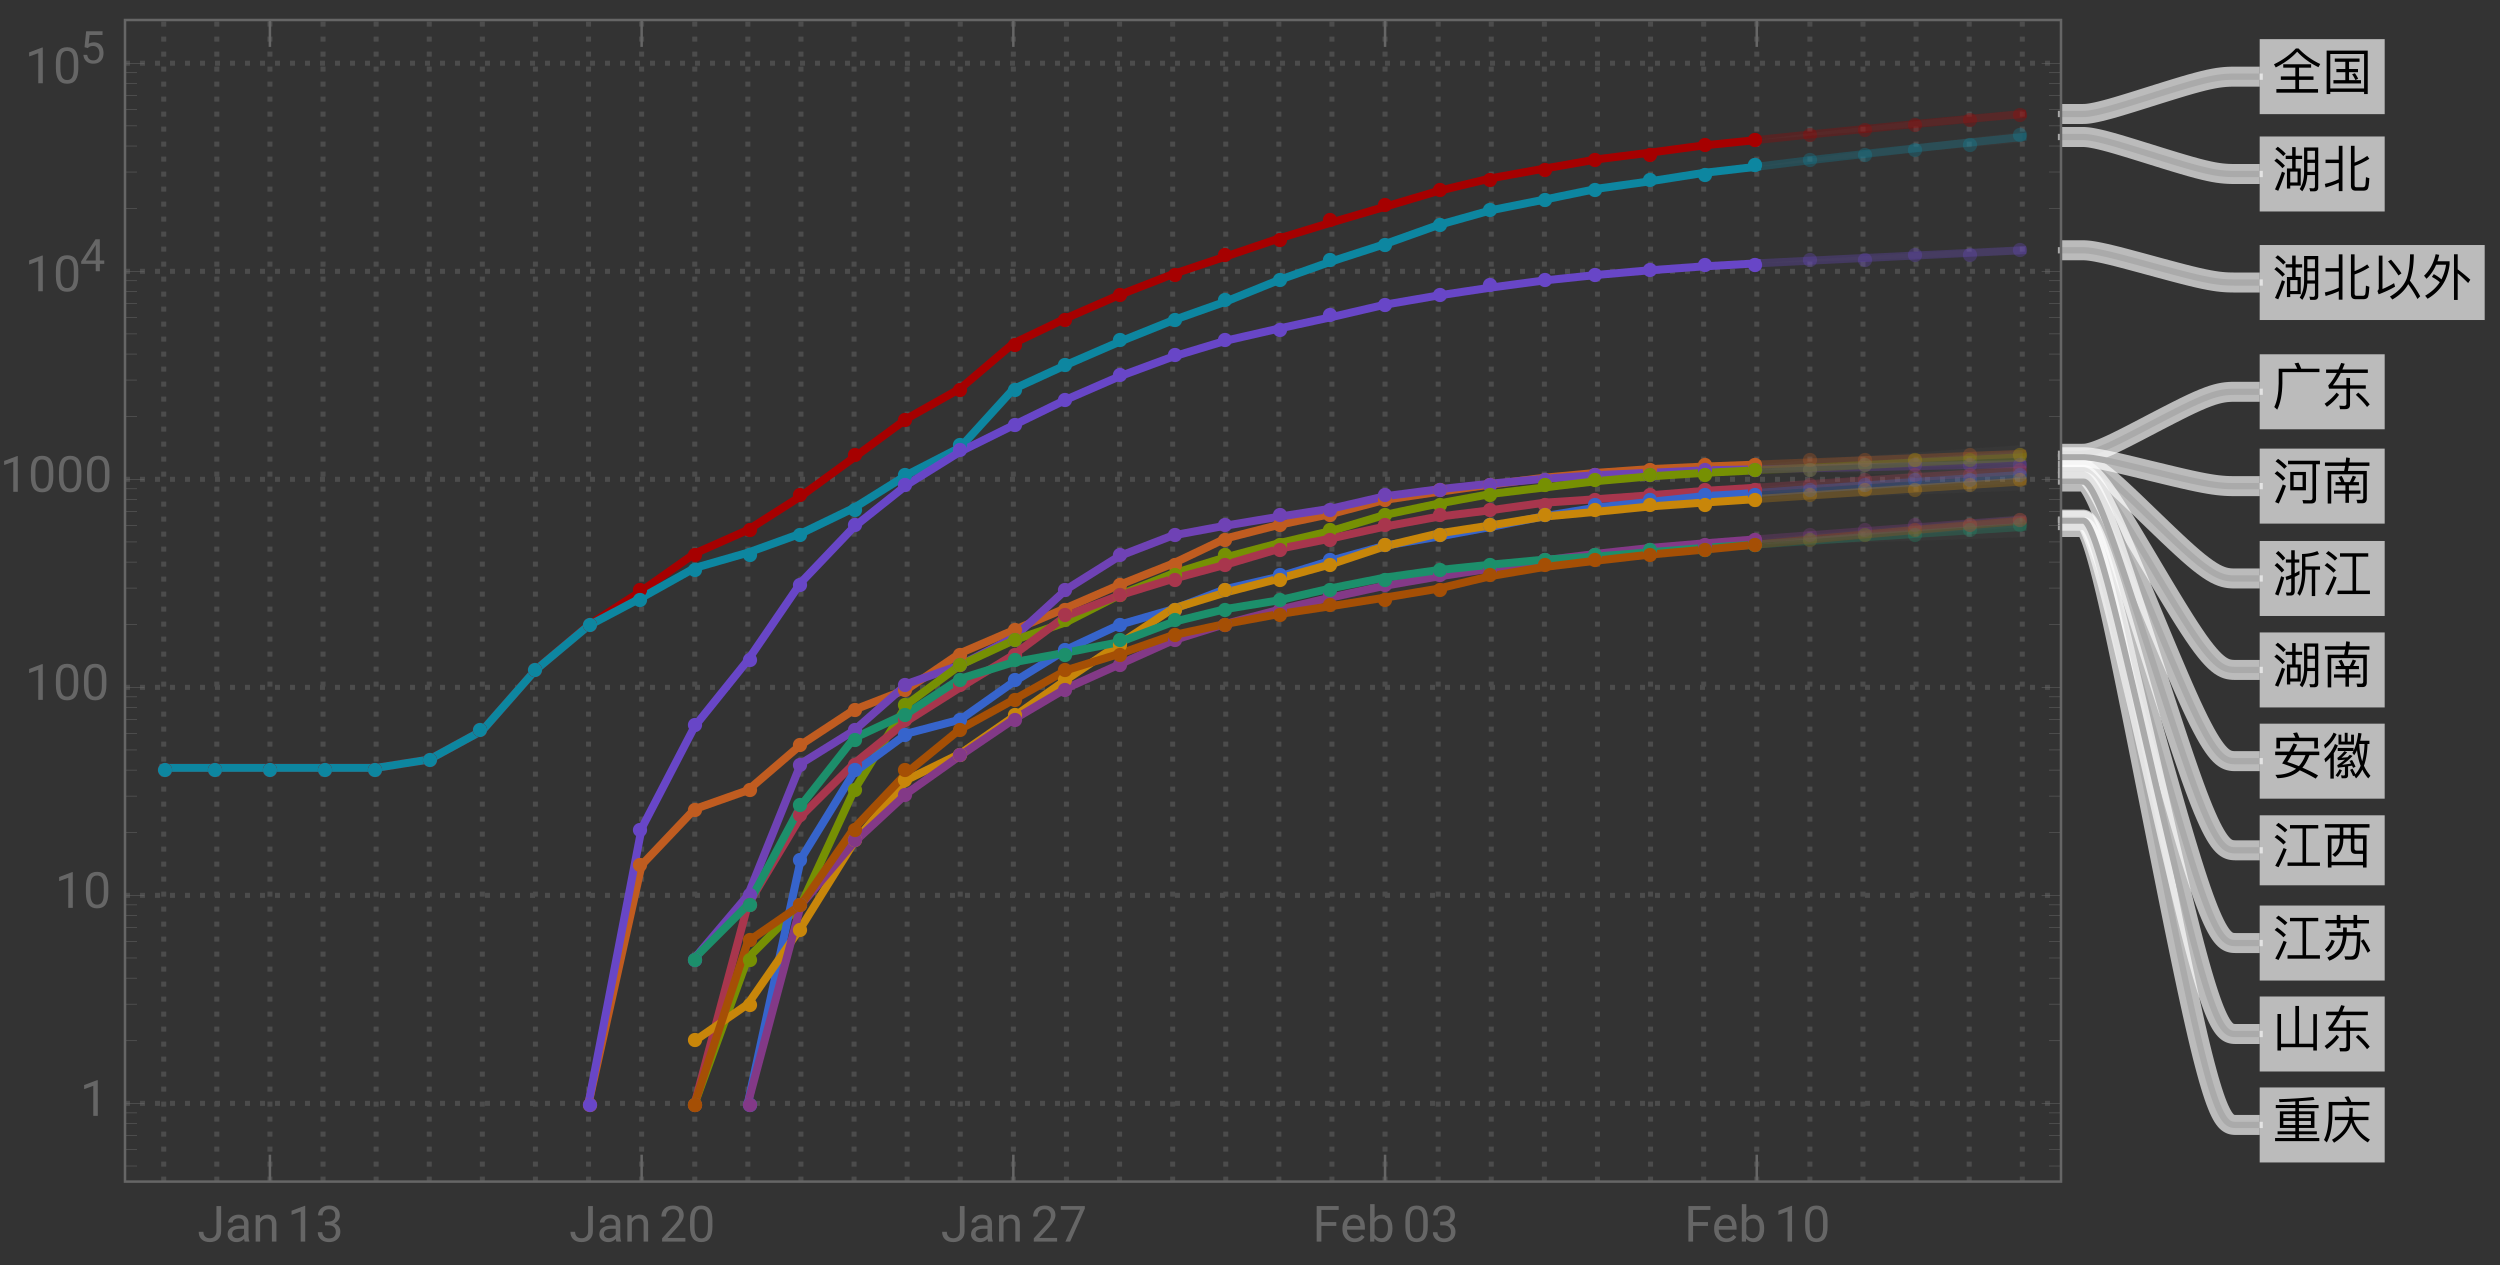 <svg xmlns="http://www.w3.org/2000/svg" xmlns:xlink="http://www.w3.org/1999/xlink" width="500pt" height="253pt" viewBox="0 0 500 253"><rect x="0" y="0" width="500" height="253" fill="#333333" stroke="none"/><defs><symbol overflow="visible" id="a"><path d="M4.738-8.14C3.578-6.88 2.121-5.82.36-4.97l.352.63C2.48-5.23 3.91-6.282 5-7.49c1.18 1.272 2.59 2.3 4.25 3.1l.36-.64a14.128 14.128 0 01-4.348-3.11zM2.211-4.98v.69h2.418v1.74H1.73v.69h2.9v1.848H.839V.7h8.333v-.71h-3.8v-1.85h2.89v-.692h-2.89V-4.29h2.417v-.691zm0 0"/></symbol><symbol overflow="visible" id="b"><path d="M2.52-6.121v.652h2.109v1.438h-1.79v.64h1.79v1.59H2.25v.66h5.512v-.66h-2.39v-1.59H7.16v-.64H5.371V-5.47H7.47v-.652zm6.59-1.59H.89V.98h.731V.55H8.38v.43h.73zM1.62-.129V-7.03h6.76v6.9zm4.93-3.05l-.57.19c.238.329.46.72.66 1.169l.558-.258A6.323 6.323 0 006.55-3.18zm0 0"/></symbol><symbol overflow="visible" id="c"><path d="M7.04-4.73h1.51v1.808H7.04zm1.51-.63H7.04v-1.78h1.51zM7.02-2.28h1.53v2.22c0 .278-.12.43-.35.43-.24 0-.49-.02-.759-.043l.168.64h.79C8.94.969 9.21.7 9.21.173V-7.8H6.379v5.082C6.359-1.422 6.07-.339 5.5.5l.52.46c.59-.839.921-1.92 1-3.241zm-5.9-5.67l-.492.46c.68.5 1.21.977 1.59 1.419l.5-.489A11.92 11.92 0 001.12-7.95zm-.2 2.34l-.491.46c.691.53 1.231 1.03 1.621 1.49l.5-.488c-.44-.48-.991-.973-1.628-1.461zm1.03 2.649A33.47 33.47 0 01.56.58l.652.28c.5-1.12.95-2.308 1.36-3.57zm3.762-.64H4.69V-5.5h1.297v-.648H4.691v-1.73H4v1.73H2.7v.648H4v1.898H2.95V.41h.66v-.59h2.1zM3.61-.801v-2.18h1.46V-.8zm0 0"/></symbol><symbol overflow="visible" id="d"><path d="M3.32-8.14v2.769H.672v.691H3.32v3.211c-.89.418-1.82.739-2.8.957L.69.2c.93-.258 1.809-.57 2.63-.949V.93h.738v-9.07zM8.22.84c.43 0 .73-.121.89-.36.16-.25.262-.96.32-2.128l-.679-.223c-.031 1.02-.09 1.61-.172 1.793C8.48.078 8.32.16 8.102.16h-1.25c-.25 0-.372-.148-.372-.43v-3.84c.93-.32 1.91-.788 2.95-1.421l-.418-.59c-.82.57-1.66 1.012-2.532 1.332v-3.352h-.73v7.98c0 .661.309 1 .941 1zm0 0"/></symbol><symbol overflow="visible" id="e"><path d="M5.262-8.32l-.793.14c.203.32.39.68.55 1.07H1.302v2.93C1.28-2.16.98-.59.42.55l.59.528C1.662-.238 2-1.988 2.04-4.18v-2.242h7.41v-.687H5.81c-.18-.45-.36-.852-.547-1.211zm0 0"/></symbol><symbol overflow="visible" id="f"><path d="M.781-6.96v.698h2.14c-.53 1.024-1.1 1.852-1.71 2.512l.168.629h3.46v3c0 .293-.16.441-.468.441-.3 0-.61-.02-.941-.05l.148.71h1.043c.629 0 .95-.308.95-.921v-3.18h3.148v-.668H5.57v-1.48h-.73v1.48h-2.7a14.36 14.36 0 001.57-2.473h5.42v-.699h-5.1c.16-.367.32-.75.48-1.148l-.71-.16c-.18.46-.36.89-.551 1.308zM2.88-2.329A10.003 10.003 0 01.48-.102L.941.5C1.898-.18 2.72-.98 3.38-1.89zm4.33-.011l-.48.461c.95.86 1.7 1.66 2.238 2.419L9.5.02a16.925 16.925 0 00-2.29-2.36zm0 0"/></symbol><symbol overflow="visible" id="g"><path d="M1.23-8l-.511.488c.601.5 1.062.98 1.402 1.434l.5-.5A11.5 11.5 0 001.231-8zM.988-5.61l-.5.489c.602.5 1.082.98 1.422 1.441l.5-.5c-.379-.48-.86-.949-1.422-1.43zm.793 2.66A36.295 36.295 0 01.578.63l.672.293A42.328 42.328 0 002.41-2.71zm3.68-1.081c-.313.18-.633.351-.95.511v-2.152h.91V-6.3h-.91v-1.84H3.81v1.84H2.74v.63h1.07v2.452c-.368.14-.75.27-1.137.38l.168.69c.32-.113.64-.23.969-.363V-.16c0 .32-.11.48-.329.48C3.238.32 3 .3 2.738.281l.153.63h.808c.54 0 .813-.31.813-.911v-2.82c.316-.149.629-.309.949-.48zm3.578-3.95c-.91.36-1.93.56-3.07.583v3.847c-.047 1.7-.36 3.04-.938 4l.489.52c.699-1.13 1.07-2.64 1.12-4.52v-.71h1.282v5.28h.68v-5.28h.968v-.65H6.64v-1.91c1-.058 1.91-.25 2.731-.55zm0 0"/></symbol><symbol overflow="visible" id="h"><path d="M6.07-6.86v6.79h-3v.69h6.48v-.69H6.782v-6.79h2.43v-.68H3.559v.68zM1.25-7.987L.738-7.5c.762.5 1.364.98 1.801 1.43l.5-.5c-.48-.47-1.078-.942-1.789-1.418zM.988-5.602l-.5.493c.75.507 1.34 1 1.762 1.46l.5-.5A11.644 11.644 0 00.988-5.601zM2.27-2.949A28.672 28.672 0 01.61.6l.66.29a30.8 30.8 0 001.628-3.602zm0 0"/></symbol><symbol overflow="visible" id="i"><path d="M1.18-7.95l-.508.5c.738.528 1.328 1.028 1.75 1.5l.52-.51c-.481-.5-1.063-.99-1.762-1.49zM1-5.5l-.512.488c.703.512 1.242 1 1.633 1.461l.508-.52C2.19-4.55 1.649-5.02 1-5.5zm1.11 2.68A30.368 30.368 0 01.59.68l.719.308A31.023 31.023 0 002.762-2.57zm1.062-4.75v.699h4.887V-.18c0 .34-.16.508-.48.508-.477 0-.99-.02-1.52-.047l.16.688h1.61c.62 0 .94-.328.94-.969v-6.871h.782v-.7zm.437 2.23v3.68H6.75v-3.68zm2.47 3.02h-1.79v-2.371h1.79zm0 0"/></symbol><symbol overflow="visible" id="j"><path d="M.55-7.23v.68h4.04c-.059.331-.13.671-.2 1.01H1.103V.989h.707v-5.847h6.4v4.68c0 .28-.14.429-.422.429L6.86.23l.192.7h.98c.59 0 .89-.32.89-.95v-5.52H5.13c.07-.32.14-.651.2-1.01h4.12v-.68H5.441c.04-.29.07-.59.098-.899l-.73-.101-.118 1zm3.33 2.69l-.64.24c.21.312.39.652.542 1.01H2.68v.63h1.968v1.05H2.36v.641h2.29V.84h.703V-.97h2.296v-.64H5.352v-1.05h2v-.63H6.21c.2-.32.39-.67.57-1.062l-.66-.238c-.18.461-.383.89-.601 1.3h-1.05a7.488 7.488 0 00-.59-1.25zm0 0"/></symbol><symbol overflow="visible" id="k"><path d="M9.148-7.191H5.43a9.89 9.89 0 00-.45-1.059l-.8.14c.172.282.32.579.46.919H.84v2.14h.738v-1.437H8.41v1.449h.738zM.602-4.411v.7h2.41c-.32.55-.66 1.11-1.024 1.672.934.3 1.864.648 2.801 1.05C3.73-.178 2.34.232.641.239l.418.672C2.922.852 4.399.328 5.519-.672A35.405 35.405 0 018.7.988L9.18.36a31.218 31.218 0 00-3.14-1.558c.531-.621 1-1.45 1.41-2.512h1.973v-.7H4.25c.238-.44.488-.91.75-1.41l-.738-.218a62.17 62.17 0 01-.864 1.629zm3.257.7H6.66c-.34.883-.78 1.621-1.32 2.211-.79-.328-1.559-.61-2.32-.828.261-.402.539-.863.84-1.383zm0 0"/></symbol><symbol overflow="visible" id="l"><path d="M2.27-8.2c-.4.93-1.032 1.76-1.9 2.482l.207.68c1.063-.84 1.82-1.8 2.3-2.883zm.28 2.27c-.44 1.121-1.14 2.121-2.109 3l.207.66a9.72 9.72 0 00.993-.968V.988h.68v-5.097c.327-.48.6-1 .82-1.551zm1.962-2.242v1.762h-.684V-7.8h-.566v1.972h3.09v-1.973h-.57v1.39H5.09v-1.76zM3.109-5.148v.617H6.25c-.07.133-.14.261-.21.383l.358.457c.211-.297.403-.637.57-1.02.122 1.14.36 2.191.723 3.133A5.9 5.9 0 016.641.129c-.18-.399-.38-.777-.582-1.117l-.48.226c.21.371.41.793.6 1.262L6.41.39l.36.56c.5-.49.92-1.08 1.26-1.77.31.64.701 1.23 1.17 1.76l.45-.52a7.733 7.733 0 01-1.297-2.01c.43-1.2.668-2.641.707-4.34h.39v-.65H7.59c.11-.452.2-.94.282-1.46l-.66-.121c-.18 1.45-.492 2.648-.941 3.59v-.578zm4.301-.743c0-.007 0-.02.012-.039H8.46C8.43-4.62 8.28-3.469 8-2.48c-.34-1-.531-2.141-.59-3.41zM3.46-.898A5.217 5.217 0 012.673.328l.469.344c.308-.383.578-.82.808-1.332zM5.98-2.73l-.511.171c.101.16.203.34.3.54-.597.097-1.199.18-1.789.238.801-.52 1.5-1.117 2.098-1.778l-.558-.21c-.141.16-.29.32-.45.48-.41.039-.82.07-1.218.098.418-.32.796-.68 1.136-1.09L4.441-4.5a7.02 7.02 0 01-1.41 1.352l.13.457c.46-.02.917-.059 1.39-.118-.473.399-.98.77-1.54 1.11l.13.488c.46-.039.93-.09 1.41-.148V.12c0 .16-.082.25-.223.25-.18 0-.367-.02-.558-.043l.128.594h.641c.422 0 .64-.223.64-.64v-1.743l.79-.148c.07.14.14.289.203.449l.5-.219c-.203-.48-.434-.93-.692-1.351zm0 0"/></symbol><symbol overflow="visible" id="m"><path d="M.54-7.738v.699h2.98v1.527H1.14V.941h.72V.488h6.3v.453h.719v-6.453H6.44v-1.527h3.02v-.7zM1.86-.191v-4.637h1.66v.2C3.5-3.27 3-2.282 2.02-1.66l.558.488C3.66-1.898 4.211-3.05 4.23-4.629v-.2h1.5v2.067c0 .653.32.98.98.98h1.45v1.59zM4.23-7.04h1.5v1.527h-1.5zm2.211 2.21h1.72v2.388H6.897c-.308 0-.457-.16-.457-.47zm0 0"/></symbol><symbol overflow="visible" id="n"><path d="M8.3-3.27l-.562.348c.563.863 1.012 1.652 1.34 2.363l.55-.402c-.308-.66-.75-1.43-1.327-2.309zm-6.421.098c-.3.82-.738 1.48-1.34 1.98l.54.473c.6-.5 1.081-1.242 1.44-2.203zm2.3-2.45v.95H1.43v.703h2.712c-.082.98-.29 1.797-.653 2.48-.457.778-1.277 1.4-2.457 1.88l.399.64C2.64.551 3.512-.12 4.05-.98c.462-.782.731-1.77.829-2.989H6.94c-.05 1.719-.152 2.848-.3 3.367-.153.512-.461.774-.93.774-.402 0-.82-.012-1.262-.024l.192.68h1.418c.46-.027.793-.2 1.011-.508.2-.32.352-.898.45-1.718.082-.84.128-1.93.171-3.274H4.92v-.95zM.65-7.108v.687h2.26v.902h.73v-.902h2.622v.91h.726v-.91h2.364v-.687H6.988v-1.02h-.726v1.02H3.64v-1.02h-.73v1.02zm0 0"/></symbol><symbol overflow="visible" id="o"><path d="M1.54-5.23v3.32h3.089v.691h-3.55v.578h3.55v.75H.579v.63h8.843v-.63h-4.07v-.75H8.93v-.578H5.352v-.691h3.097v-3.32H5.352v-.641h3.93v-.617h-3.93v-.762A73.97 73.97 0 008.46-7.5l-.223-.602c-1.988.223-4.289.372-6.886.454l.117.59c1.101-.044 2.152-.09 3.16-.153v.723H.719v.617h3.91v.64zm6.21 2.742H5.352v-.813H7.75zm-3.121 0H2.23v-.813h2.4zM2.23-3.86v-.79h2.4v.79zm3.122-.79H7.75v.79H5.352zm0 0"/></symbol><symbol overflow="visible" id="p"><path d="M2.531-4.129v.668h2.707C4.84-1.879 3.738-.57 1.961.461l.41.59C4.148-.031 5.301-1.38 5.81-3.012c.56 1.684 1.67 3.024 3.31 4l.43-.566C7.93-.5 6.84-1.801 6.289-3.461H9.25v-.668H6.102c-.024-.05-.032-.11-.043-.172.03-.46.05-1 .05-1.62h-.68c0 .28-.007.683-.007 1.202a19.6 19.6 0 01-.05.59zM5.25-8.23l-.79.14c.22.3.411.621.59.98H1.3v2.91C1.27-2.2.96-.628.36.489l.562.5C1.629-.309 2-2.039 2.039-4.199v-2.223h7.41v-.687H5.83a9.055 9.055 0 00-.58-1.121zm0 0"/></symbol><symbol overflow="visible" id="q"><path d="M8.219-6.469V-.55H5.37v-7.558h-.74V-.55H1.77V-6.5h-.718V.8h.719V.14H8.22v.67h.722v-7.28zm0 0"/></symbol><symbol overflow="visible" id="r"><path d="M3.77-7.078l-.598.367C4.05-5.68 4.738-4.75 5.25-3.91l.61-.417c-.481-.781-1.18-1.703-2.09-2.75zM7.21-2.18C7.97-1.129 8.579-.14 9.05.8l.552-.55a22.006 22.006 0 00-2.07-3.121c.058-.149.109-.3.16-.45.417-1.32.628-2.917.628-4.82h-.75c-.011 1.93-.218 3.52-.64 4.77-.551 1.48-1.68 2.7-3.38 3.68l.481.59C5.488.058 6.551-.97 7.211-2.18zM1.29-.14c1.17-.43 2.269-.938 3.288-1.532l-.2-.7c-.769.462-1.538.852-2.32 1.173v-6.68H1.32v6.508c0 .23-.09.41-.27.55zm0 0"/></symbol><symbol overflow="visible" id="s"><path d="M6.36-8.148V.988h.742v-5.316c.578.457 1.27 1.11 2.09 1.93l.437-.66c-.86-.77-1.7-1.462-2.527-2.07v-3.02zM2.32-4.18l-.379.559A7.882 7.882 0 013.52-2.56C2.82-1.48 1.84-.579.59.141l.488.609C3.68-.8 5.141-3.09 5.48-6.121v-.629H3.05c.141-.41.259-.84.36-1.29l-.719-.12c-.402 1.8-1.18 3.238-2.32 4.3l.488.61c.801-.738 1.45-1.672 1.93-2.809h1.98a9.025 9.025 0 01-.917 2.93 8.296 8.296 0 00-1.532-1.05zm0 0"/></symbol><symbol overflow="visible" id="t"><path d="M3.805-7.11h.941v5.036c0 .68-.203 1.21-.613 1.597-.406.383-.953.575-1.633.575-.707 0-1.258-.18-1.648-.543-.395-.36-.594-.867-.594-1.516h.937c0 .406.114.723.336.95.223.23.547.343.969.343.387 0 .7-.121.941-.367.239-.246.36-.586.364-1.028zm0 0"/></symbol><symbol overflow="visible" id="u"><path d="M3.945 0c-.05-.105-.093-.29-.125-.555-.422.434-.922.653-1.507.653-.52 0-.946-.149-1.282-.442a1.438 1.438 0 01-.5-1.12c0-.552.211-.977.63-1.282.417-.305 1.007-.457 1.765-.457h.879v-.414c0-.317-.094-.567-.285-.754-.188-.188-.465-.281-.833-.281-.324 0-.593.082-.812.242-.219.164-.328.36-.328.59H.64c0-.262.093-.516.28-.762.188-.246.442-.441.763-.582.32-.145.671-.219 1.054-.219.61 0 1.086.153 1.434.457.344.305.523.727.535 1.258v2.434c0 .484.063.87.184 1.156V0zm-1.5-.688c.285 0 .555-.074.805-.218a1.35 1.35 0 00.555-.574v-1.083h-.711c-1.106 0-1.656.325-1.656.97 0 .284.093.507.28.663.188.16.43.243.727.243zm0 0"/></symbol><symbol overflow="visible" id="v"><path d="M1.54-5.281l.026.664a1.93 1.93 0 011.582-.766c1.118 0 1.68.633 1.692 1.89V0h-.902v-3.496c-.004-.379-.094-.664-.262-.844-.172-.183-.438-.273-.801-.273-.293 0-.55.078-.77.234a1.59 1.59 0 00-.52.613V0h-.9v-5.281zm0 0"/></symbol><symbol overflow="visible" id="w"><path d="M3.559 0h-.907v-6.02l-1.824.668v-.82l2.59-.973h.14zm0 0"/></symbol><symbol overflow="visible" id="x"><path d="M1.906-3.992h.676c.426-.008.762-.121 1.008-.34.242-.219.363-.512.363-.883 0-.832-.414-1.25-1.242-1.25-.39 0-.703.113-.938.336-.23.223-.347.516-.347.887H.523c0-.563.204-1.031.618-1.406.41-.372.933-.559 1.57-.559.672 0 1.195.176 1.578.531.379.356.57.848.57 1.48 0 .31-.101.61-.3.9a1.81 1.81 0 01-.817.648c.39.125.692.328.903.617.214.285.32.636.32 1.047 0 .64-.207 1.144-.625 1.52-.418.374-.957.562-1.625.562s-1.211-.18-1.63-.543c-.417-.36-.624-.836-.624-1.43h.906c0 .375.121.672.367.898.243.227.57.336.98.336.438 0 .77-.113 1-.34.231-.23.349-.554.349-.98 0-.414-.125-.734-.383-.953-.254-.223-.618-.336-1.098-.344h-.676zm0 0"/></symbol><symbol overflow="visible" id="y"><path d="M5.25 0H.59v-.648l2.46-2.735c.364-.414.618-.75.755-1.008.14-.257.21-.527.21-.804 0-.371-.113-.676-.34-.914-.222-.239-.523-.356-.898-.356-.449 0-.797.13-1.047.383-.25.254-.37.613-.37 1.066H.452c0-.652.211-1.183.633-1.586.422-.402.984-.605 1.691-.605.66 0 1.184.172 1.567.52.386.347.578.808.578 1.382 0 .703-.445 1.535-1.336 2.5L1.68-.738h3.57zm0 0"/></symbol><symbol overflow="visible" id="z"><path d="M5.047-3.031c0 1.058-.18 1.844-.54 2.36-.362.51-.925.769-1.694.769-.758 0-1.32-.25-1.684-.754C.766-1.16.574-1.91.562-2.91v-1.207c0-1.043.18-1.82.54-2.328.363-.508.93-.762 1.703-.762.765 0 1.328.246 1.687.734.36.489.547 1.246.555 2.27zm-.902-1.235c0-.765-.106-1.324-.32-1.675-.216-.348-.555-.524-1.02-.524-.465 0-.801.176-1.012.524-.211.347-.32.882-.328 1.605v1.445c0 .77.113 1.336.336 1.704.222.367.558.546 1.012.546.445 0 .777-.171.992-.515.218-.344.332-.89.34-1.633zm0 0"/></symbol><symbol overflow="visible" id="A"><path d="M5.18-6.602L2.234 0H1.29l2.934-6.367H.375v-.742H5.18zm0 0"/></symbol><symbol overflow="visible" id="B"><path d="M4.746-3.14H1.762V0H.824v-7.11H5.23v.774H1.762v2.43h2.984zm0 0"/></symbol><symbol overflow="visible" id="C"><path d="M2.875.098c-.715 0-1.297-.235-1.746-.707-.45-.47-.676-1.098-.676-1.887v-.164c0-.524.102-.992.3-1.406.2-.41.481-.735.84-.965.36-.235.75-.352 1.173-.352.687 0 1.218.227 1.601.68.38.453.57 1.101.57 1.945v.375H1.36c.012.52.164.942.454 1.262.292.32.664.48 1.113.48.316 0 .59-.062.808-.195.223-.129.414-.3.582-.516l.551.43c-.441.68-1.105 1.02-1.992 1.02zm-.11-4.739a1.21 1.21 0 00-.921.399c-.246.265-.399.64-.457 1.117H4.03v-.07c-.023-.457-.148-.813-.367-1.067-.223-.25-.523-.379-.898-.379zm0 0"/></symbol><symbol overflow="visible" id="D"><path d="M5.156-2.582c0 .809-.187 1.453-.554 1.945-.372.489-.872.735-1.497.735-.667 0-1.183-.235-1.546-.707L1.516 0H.684v-7.5h.902v2.797c.367-.453.867-.68 1.508-.68.64 0 1.148.246 1.511.73.368.485.551 1.15.551 1.993zm-.902-.106c0-.613-.121-1.09-.356-1.421-.238-.336-.582-.504-1.027-.504-.598 0-1.023.277-1.285.828V-1.5c.277.555.71.832 1.297.832.43 0 .77-.168 1.008-.504.242-.336.363-.84.363-1.516zm0 0"/></symbol><symbol overflow="visible" id="E"><path d="M3.965-2.148h.887v.664h-.887V0h-.817v-1.484H.234v-.48l2.864-4.434h.867zm-2.809 0h1.992v-3.137l-.097.176zm0 0"/></symbol><symbol overflow="visible" id="F"><path d="M.906-3.207l.324-3.191h3.278v.75H1.922l-.195 1.746a2.081 2.081 0 011.07-.278c.582 0 1.043.192 1.387.578.343.387.515.907.515 1.563 0 .66-.18 1.18-.535 1.559-.355.378-.851.566-1.492.566-.567 0-1.027-.156-1.383-.469-.36-.312-.562-.746-.613-1.3h.77c.05.367.179.644.39.828.21.187.492.28.836.28.379 0 .676-.128.89-.386.215-.258.32-.617.32-1.07 0-.426-.112-.77-.347-1.031-.234-.258-.543-.387-.93-.387-.355 0-.632.078-.835.23l-.215.18zm0 0"/></symbol></defs><path d="M32.742 236.32V4m10.621 232.32V4m10.621 232.32V4m10.621 232.32V4m10.622 232.32V4m10.621 232.32V4m10.617 232.32V4m10.621 232.32V4m10.621 232.32V4m10.621 232.32V4m10.622 232.32V4m10.616 232.32V4m10.622 232.32V4m10.621 232.32V4m10.621 232.32V4m10.62 232.32V4m10.618 232.32V4m10.622 232.32V4m10.62 232.32V4m10.621 232.32V4m10.621 232.32V4m10.618 232.32V4m10.62 232.32V4m10.622 232.32V4m10.621 232.32V4m10.621 232.32V4m10.617 232.32V4m10.621 232.32V4m10.621 232.32V4m10.621 232.32V4m10.621 232.32V4m10.622 232.32V4m10.617 232.32V4m10.621 232.32V4m10.621 232.32V4m10.621 232.32V4M25 220.68h387.2M25 179.074h387.2M25 137.469h387.2M25 95.863h387.2M25 54.258h387.2M25 12.652h387.2" fill="none" stroke="#666" stroke-opacity=".5" stroke-dasharray="1,2" stroke-miterlimit="3.25"/><path d="M351.355 28.004l10.622-1.11 10.617-1.066 10.62-1.039 10.622-1.012 10.621-.98" fill="none" stroke-width="1.6" stroke-linecap="square" stroke="#a60000" stroke-opacity=".3" stroke-miterlimit="3.25"/><path d="M351.355 33.344l10.622-1.305 10.617-1.215 10.62-1.183 10.622-1.137 10.621-1.102" fill="none" stroke-width="1.6" stroke-linecap="square" stroke="#0d86a0" stroke-opacity=".3" stroke-miterlimit="3.25"/><path d="M351.355 92.918l10.622-.434 10.617-.425 10.62-.434 10.622-.438 10.621-.433" fill="none" stroke-width="1.6" stroke-linecap="square" stroke="#c05c20" stroke-opacity=".3" stroke-miterlimit="3.25"/><path d="M351.355 93.863l10.622-.207 10.617-.21 10.62-.216 10.622-.218 10.621-.223" fill="none" stroke-width="1.6" stroke-linecap="square" stroke="#6f42b5" stroke-opacity=".3" stroke-miterlimit="3.25"/><path d="M351.355 94.059l10.622-.52 10.617-.52 31.863-1.57" fill="none" stroke-width="1.6" stroke-linecap="square" stroke="#769003" stroke-opacity=".3" stroke-miterlimit="3.25"/><path d="M351.355 97.527l10.622-.718 10.617-.696 10.62-.691 10.622-.688 10.621-.68" fill="none" stroke-width="1.6" stroke-linecap="square" stroke="#a8364d" stroke-opacity=".3" stroke-miterlimit="3.25"/><path d="M351.355 98.586l10.622-.762 10.617-.722 10.62-.72 10.622-.71 10.621-.703" fill="none" stroke-width="1.6" stroke-linecap="square" stroke="#3664cc" stroke-opacity=".3" stroke-miterlimit="3.25"/><path d="M351.355 99.805l10.622-.711 10.617-.707 10.62-.7 10.622-.695 10.621-.687" fill="none" stroke-width="1.6" stroke-linecap="square" stroke="#c8860a" stroke-opacity=".3" stroke-miterlimit="3.25"/><path d="M351.355 107.852l10.622-.805 10.617-.797 10.62-.79 10.622-.776 10.621-.766" fill="none" stroke-width="1.6" stroke-linecap="square" stroke="#833987" stroke-opacity=".3" stroke-miterlimit="3.25"/><path d="M351.355 108.898l10.622-.718 10.617-.703 10.62-.704 10.622-.691 10.621-.687" fill="none" stroke-width="1.6" stroke-linecap="square" stroke="#1c8f6b" stroke-opacity=".3" stroke-miterlimit="3.25"/><path d="M351.355 108.898l10.622-.992 10.617-.976 10.62-.953 10.622-.934 10.621-.914" fill="none" stroke-width="1.6" stroke-linecap="square" stroke="#a54f05" stroke-opacity=".3" stroke-miterlimit="3.25"/><path d="M351.355 52.672l10.622-.54 10.617-.523 10.62-.515 21.243-1.04" fill="none" stroke-width="1.6" stroke-linecap="square" stroke="#6846c7" stroke-opacity=".3" stroke-miterlimit="3.25"/><path d="M32.742 153.578h42.485l10.62-1.68 10.618-5.793 10.62-12.082 10.622-8.988 10.621-6.867 10.621-7.473 10.617-4.707 10.621-6.758 10.622-7.742 10.62-7.804 10.622-5.977 10.617-9.031 10.621-5.07 10.621-4.622 10.621-4.14 10.621-3.551 10.618-3.59 10.62-3.246 10.622-3.113 10.62-3.149 10.622-2.554 10.617-1.922 10.621-1.871 10.621-1.336 10.621-1.43 10.621-1.078" fill="none" stroke-width="1.6" stroke-linecap="square" stroke="#a60000" stroke-miterlimit="3.25"/><path d="M32.742 153.578h42.485l10.62-1.68 10.618-5.793 10.62-12.082 10.622-8.898 10.621-5.605 10.621-5.934 10.617-3.05 10.621-3.837 10.622-5.125 10.62-6.629 10.622-5.457 10.617-11.668 10.621-4.87 10.621-4.606 10.621-4.262 10.621-3.77 10.618-4.3 10.62-3.766 10.622-3.441 10.62-3.79 10.622-2.98 10.617-2.117 10.621-2.184 10.621-1.492 10.621-1.668 10.621-1.23" fill="none" stroke-width="1.6" stroke-linecap="square" stroke="#0d86a0" stroke-miterlimit="3.25"/><path d="M117.707 220.68l10.621-47.684 10.621-11.187 10.617-3.75 10.621-9.118 10.622-6.984 10.62-4.125 10.622-7.203 10.617-4.566 10.621-4.489 10.621-4.61 10.621-4.226 10.621-5.058 10.618-2.707 10.62-2.223 10.622-2.79 10.62-1.581 10.622-1.477 10.617-1.363 10.621-.984 10.621-.739 10.621-.496 10.621-.402" fill="none" stroke-width="1.6" stroke-linecap="square" stroke="#c05c20" stroke-miterlimit="3.25"/><path d="M138.95 191.598l10.616-12.524 10.621-26.355 10.622-6.614 10.62-9.347 10.622-3.75 10.617-5.446 10.621-9.703 10.621-6.664 10.621-4.097 10.621-1.977 10.618-1.777 10.62-1.645 10.622-2.449 10.62-1.383 10.622-1.152 10.617-.961 10.621-.738 10.621-.461 10.621-.48 10.621-.212" fill="none" stroke-width="1.6" stroke-linecap="square" stroke="#6f42b5" stroke-miterlimit="3.25"/><path d="M138.95 220.68l10.616-29.082 10.621-10.621 10.622-22.918 10.62-17.223 10.622-7.828 10.617-4.914 10.621-3.684 10.621-5.418 10.621-4.262 10.621-3.277 10.618-2.812 10.62-2.493 10.622-3.183 10.62-2.238 10.622-1.95 10.617-1.289 10.621-1.281 10.621-.95 10.621-.683 10.621-.515" fill="none" stroke-width="1.6" stroke-linecap="square" stroke="#769003" stroke-miterlimit="3.25"/><path d="M138.95 220.68l10.616-39.703 10.621-17.723 10.622-10.535 10.62-8.547 10.622-6.703 10.617-6.465 10.621-7.863 10.621-4.082 10.621-3.274 10.621-2.863 10.618-3.145 10.62-2.132 10.622-2.34 10.62-1.961 10.622-1.317 10.617-1.488 10.621-.71 10.621-.774 10.621-.864 10.621-.664" fill="none" stroke-width="1.6" stroke-linecap="square" stroke="#a8364d" stroke-miterlimit="3.25"/><path d="M149.566 220.68l10.621-48.934 10.622-17.266 10.62-7.78 10.622-2.786 10.617-7.5 10.621-6.512 10.621-4.957 10.621-3.07 10.621-4.078 10.618-2.442 10.62-3.293 10.622-2.937 10.62-1.79 10.622-1.968 10.617-2.133 10.621-1.757 10.621-1.102 10.621-1.145 10.621-.644" fill="none" stroke-width="1.6" stroke-linecap="square" stroke="#3664cc" stroke-miterlimit="3.25"/><path d="M138.95 208.156l10.616-7.328 10.621-15.308 10.622-17.067 10.62-12.523 10.622-5.2 10.617-7.328 10.621-7.492 10.621-7.16 10.621-7.023 10.621-3.247 10.618-2.75 10.62-2.945 10.622-3.547 10.62-2.539 10.622-1.636 10.617-1.747 10.621-.984 10.621-1.055 10.621-.761 10.621-.711" fill="none" stroke-width="1.6" stroke-linecap="square" stroke="#c8860a" stroke-miterlimit="3.25"/><path d="M149.566 220.68l10.621-39.703 10.622-12.524 10.62-9.824 10.622-7.52 10.617-7.195 10.621-6.266 10.621-4.78 10.621-4.774 10.621-3.328 10.618-2.813 10.62-2.5 10.622-2.312 10.62-1.84 10.622-1.617 10.617-1.621 10.621-1.325 10.621-1.156 10.621-.902 10.621-.828" fill="none" stroke-width="1.6" stroke-linecap="square" stroke="#833987" stroke-miterlimit="3.25"/><path d="M138.95 191.598l10.616-10.621 10.621-19.852 10.622-13.5 10.62-4.957 10.622-6.922 10.617-3.293 10.621-1.945 10.621-2.09 10.621-4.008 10.621-2.61 10.618-1.737 10.62-2.446 10.622-2.101 10.62-1.493 10.622-1.101 10.617-.992 10.621-.649 10.621-.828 10.621-.871 10.621-.684" fill="none" stroke-width="1.6" stroke-linecap="square" stroke="#1c8f6b" stroke-miterlimit="3.25"/><path d="M138.95 220.68l10.616-32.375 10.621-7.328 10.622-15.309 10.62-11.188 10.622-8.664 10.617-5.832 10.621-5.96 10.621-3.27 10.621-3.703 10.621-2.285 10.618-1.95 10.62-1.613 10.622-1.683 10.62-1.782 10.622-2.543 10.617-1.8 10.621-1.29 10.621-1.203 10.621-.968 10.621-1.036" fill="none" stroke-width="1.6" stroke-linecap="square" stroke="#a54f05" stroke-miterlimit="3.25"/><path d="M117.707 220.68l10.621-55.012 10.621-20.414 10.617-13.207 10.621-15.54 10.622-11.14 10.62-8.445 10.622-6.602 10.617-5.257 10.621-5.176 10.621-4.617 10.621-3.922 10.621-3.211 10.618-2.426 10.62-2.316 10.622-2.465 10.62-1.832 10.622-1.598 10.617-1.414 10.621-1.113 10.621-.93 10.621-.77 10.621-.601" fill="none" stroke-width="1.6" stroke-linecap="square" stroke="#6846c7" stroke-miterlimit="3.25"/><path d="M352.418 28c0-.375-.148-.738-.414-1.004a1.422 1.422 0 00-2.008 0 1.422 1.422 0 000 2.008 1.422 1.422 0 002.008 0c.266-.266.414-.629.414-1.004zm11-1c0-.375-.148-.738-.414-1.004a1.422 1.422 0 00-2.008 0 1.422 1.422 0 000 2.008 1.422 1.422 0 002.008 0c.266-.266.414-.629.414-1.004zm11-1c0-.375-.148-.738-.414-1.004a1.422 1.422 0 00-2.008 0 1.422 1.422 0 000 2.008 1.422 1.422 0 002.008 0c.266-.266.414-.629.414-1.004zm10-1c0-.375-.148-.738-.414-1.004a1.422 1.422 0 00-2.008 0 1.422 1.422 0 000 2.008 1.422 1.422 0 002.008 0c.266-.266.414-.629.414-1.004zm11-1c0-.375-.148-.738-.414-1.004a1.422 1.422 0 00-2.008 0 1.422 1.422 0 000 2.008 1.422 1.422 0 002.008 0c.266-.266.414-.629.414-1.004zm10-1c0-.375-.148-.738-.414-1.004a1.422 1.422 0 00-2.008 0 1.422 1.422 0 000 2.008 1.422 1.422 0 002.008 0c.266-.266.414-.629.414-1.004zm0 0" fill-rule="evenodd" fill="#a60000" fill-opacity=".3"/><path d="M352.418 33c0-.375-.148-.738-.414-1.004a1.422 1.422 0 00-2.008 0 1.422 1.422 0 000 2.008 1.422 1.422 0 002.008 0c.266-.266.414-.629.414-1.004zm11-1c0-.375-.148-.738-.414-1.004a1.422 1.422 0 00-2.008 0 1.422 1.422 0 000 2.008 1.422 1.422 0 002.008 0c.266-.266.414-.629.414-1.004zm11-1c0-.375-.148-.738-.414-1.004a1.422 1.422 0 00-2.008 0 1.422 1.422 0 000 2.008 1.422 1.422 0 002.008 0c.266-.266.414-.629.414-1.004zm10-1c0-.375-.148-.738-.414-1.004a1.422 1.422 0 00-2.008 0 1.422 1.422 0 000 2.008 1.422 1.422 0 002.008 0c.266-.266.414-.629.414-1.004zm11-1c0-.375-.148-.738-.414-1.004a1.422 1.422 0 00-2.008 0 1.422 1.422 0 000 2.008 1.422 1.422 0 002.008 0c.266-.266.414-.629.414-1.004zm10-2c0-.375-.148-.738-.414-1.004a1.422 1.422 0 00-2.008 0 1.422 1.422 0 000 2.008 1.422 1.422 0 002.008 0c.266-.266.414-.629.414-1.004zm0 0" fill-rule="evenodd" fill="#0d86a0" fill-opacity=".3"/><path d="M352.418 93c0-.375-.148-.738-.414-1.004a1.422 1.422 0 00-2.008 0 1.422 1.422 0 000 2.008 1.422 1.422 0 002.008 0c.266-.266.414-.629.414-1.004zm11-1c0-.375-.148-.738-.414-1.004a1.422 1.422 0 00-2.008 0 1.422 1.422 0 000 2.008 1.422 1.422 0 002.008 0c.266-.266.414-.629.414-1.004zm11 0c0-.375-.148-.738-.414-1.004a1.422 1.422 0 00-2.008 0 1.422 1.422 0 000 2.008 1.422 1.422 0 002.008 0c.266-.266.414-.629.414-1.004zm10 0c0-.375-.148-.738-.414-1.004a1.422 1.422 0 00-2.008 0 1.422 1.422 0 000 2.008 1.422 1.422 0 002.008 0c.266-.266.414-.629.414-1.004zm11-1c0-.375-.148-.738-.414-1.004a1.422 1.422 0 00-2.008 0 1.422 1.422 0 000 2.008 1.422 1.422 0 002.008 0c.266-.266.414-.629.414-1.004zm10 0c0-.375-.148-.738-.414-1.004a1.422 1.422 0 00-2.008 0 1.422 1.422 0 000 2.008 1.422 1.422 0 002.008 0c.266-.266.414-.629.414-1.004zm0 0" fill-rule="evenodd" fill="#c05c20" fill-opacity=".3"/><path d="M352.418 94c0-.375-.148-.738-.414-1.004a1.422 1.422 0 00-2.008 0 1.422 1.422 0 000 2.008 1.422 1.422 0 002.008 0c.266-.266.414-.629.414-1.004zm11 0c0-.375-.148-.738-.414-1.004a1.422 1.422 0 00-2.008 0 1.422 1.422 0 000 2.008 1.422 1.422 0 002.008 0c.266-.266.414-.629.414-1.004zm11-1c0-.375-.148-.738-.414-1.004a1.422 1.422 0 00-2.008 0 1.422 1.422 0 000 2.008 1.422 1.422 0 002.008 0c.266-.266.414-.629.414-1.004zm10 0c0-.375-.148-.738-.414-1.004a1.422 1.422 0 00-2.008 0 1.422 1.422 0 000 2.008 1.422 1.422 0 002.008 0c.266-.266.414-.629.414-1.004zm11 0c0-.375-.148-.738-.414-1.004a1.422 1.422 0 00-2.008 0 1.422 1.422 0 000 2.008 1.422 1.422 0 002.008 0c.266-.266.414-.629.414-1.004zm10 0c0-.375-.148-.738-.414-1.004a1.422 1.422 0 00-2.008 0 1.422 1.422 0 000 2.008 1.422 1.422 0 002.008 0c.266-.266.414-.629.414-1.004zm0 0" fill-rule="evenodd" fill="#6f42b5" fill-opacity=".3"/><path d="M352.418 94c0-.375-.148-.738-.414-1.004a1.422 1.422 0 00-2.008 0 1.422 1.422 0 000 2.008 1.422 1.422 0 002.008 0c.266-.266.414-.629.414-1.004zm11 0c0-.375-.148-.738-.414-1.004a1.422 1.422 0 00-2.008 0 1.422 1.422 0 000 2.008 1.422 1.422 0 002.008 0c.266-.266.414-.629.414-1.004zm11-1c0-.375-.148-.738-.414-1.004a1.422 1.422 0 00-2.008 0 1.422 1.422 0 000 2.008 1.422 1.422 0 002.008 0c.266-.266.414-.629.414-1.004zm10-1c0-.375-.148-.738-.414-1.004a1.422 1.422 0 00-2.008 0 1.422 1.422 0 000 2.008 1.422 1.422 0 002.008 0c.266-.266.414-.629.414-1.004zm11 0c0-.375-.148-.738-.414-1.004a1.422 1.422 0 00-2.008 0 1.422 1.422 0 000 2.008 1.422 1.422 0 002.008 0c.266-.266.414-.629.414-1.004zm10-1c0-.375-.148-.738-.414-1.004a1.422 1.422 0 00-2.008 0 1.422 1.422 0 000 2.008 1.422 1.422 0 002.008 0c.266-.266.414-.629.414-1.004zm0 0" fill-rule="evenodd" fill="#769003" fill-opacity=".3"/><path d="M352.418 98c0-.375-.148-.738-.414-1.004a1.422 1.422 0 00-2.008 0 1.422 1.422 0 000 2.008 1.422 1.422 0 002.008 0c.266-.266.414-.629.414-1.004zm11-1c0-.375-.148-.738-.414-1.004a1.422 1.422 0 00-2.008 0 1.422 1.422 0 000 2.008 1.422 1.422 0 002.008 0c.266-.266.414-.629.414-1.004zm11-1c0-.375-.148-.738-.414-1.004a1.422 1.422 0 00-2.008 0 1.422 1.422 0 000 2.008 1.422 1.422 0 002.008 0c.266-.266.414-.629.414-1.004zm10-1c0-.375-.148-.738-.414-1.004a1.422 1.422 0 00-2.008 0 1.422 1.422 0 000 2.008 1.422 1.422 0 002.008 0c.266-.266.414-.629.414-1.004zm11 0c0-.375-.148-.738-.414-1.004a1.422 1.422 0 00-2.008 0 1.422 1.422 0 000 2.008 1.422 1.422 0 002.008 0c.266-.266.414-.629.414-1.004zm10-1c0-.375-.148-.738-.414-1.004a1.422 1.422 0 00-2.008 0 1.422 1.422 0 000 2.008 1.422 1.422 0 002.008 0c.266-.266.414-.629.414-1.004zm0 0" fill-rule="evenodd" fill="#a8364d" fill-opacity=".3"/><path d="M352.418 99c0-.375-.148-.738-.414-1.004a1.422 1.422 0 00-2.008 0 1.422 1.422 0 000 2.008 1.422 1.422 0 002.008 0c.266-.266.414-.629.414-1.004zm11-1c0-.375-.148-.738-.414-1.004a1.422 1.422 0 00-2.008 0 1.422 1.422 0 000 2.008 1.422 1.422 0 002.008 0c.266-.266.414-.629.414-1.004zm11-1c0-.375-.148-.738-.414-1.004a1.422 1.422 0 00-2.008 0 1.422 1.422 0 000 2.008 1.422 1.422 0 002.008 0c.266-.266.414-.629.414-1.004zm10-1c0-.375-.148-.738-.414-1.004a1.422 1.422 0 00-2.008 0 1.422 1.422 0 000 2.008 1.422 1.422 0 002.008 0c.266-.266.414-.629.414-1.004zm11 0c0-.375-.148-.738-.414-1.004a1.422 1.422 0 00-2.008 0 1.422 1.422 0 000 2.008 1.422 1.422 0 002.008 0c.266-.266.414-.629.414-1.004zm10-1c0-.375-.148-.738-.414-1.004a1.422 1.422 0 00-2.008 0 1.422 1.422 0 000 2.008 1.422 1.422 0 002.008 0c.266-.266.414-.629.414-1.004zm0 0" fill-rule="evenodd" fill="#3664cc" fill-opacity=".3"/><path d="M352.418 100c0-.375-.148-.738-.414-1.004a1.422 1.422 0 00-2.008 0 1.422 1.422 0 000 2.008 1.422 1.422 0 002.008 0c.266-.266.414-.629.414-1.004zm11-1c0-.375-.148-.738-.414-1.004a1.422 1.422 0 00-2.008 0 1.422 1.422 0 000 2.008 1.422 1.422 0 002.008 0c.266-.266.414-.629.414-1.004zm11-1c0-.375-.148-.738-.414-1.004a1.422 1.422 0 00-2.008 0 1.422 1.422 0 000 2.008 1.422 1.422 0 002.008 0c.266-.266.414-.629.414-1.004zm10 0c0-.375-.148-.738-.414-1.004a1.422 1.422 0 00-2.008 0 1.422 1.422 0 000 2.008 1.422 1.422 0 002.008 0c.266-.266.414-.629.414-1.004zm11-1c0-.375-.148-.738-.414-1.004a1.422 1.422 0 00-2.008 0 1.422 1.422 0 000 2.008 1.422 1.422 0 002.008 0c.266-.266.414-.629.414-1.004zm10-1c0-.375-.148-.738-.414-1.004a1.422 1.422 0 00-2.008 0 1.422 1.422 0 000 2.008 1.422 1.422 0 002.008 0c.266-.266.414-.629.414-1.004zm0 0" fill-rule="evenodd" fill="#c8860a" fill-opacity=".3"/><path d="M352.418 108c0-.375-.148-.738-.414-1.004a1.422 1.422 0 00-2.008 0 1.422 1.422 0 000 2.008 1.422 1.422 0 002.008 0c.266-.266.414-.629.414-1.004zm11-1c0-.375-.148-.738-.414-1.004a1.422 1.422 0 00-2.008 0 1.422 1.422 0 000 2.008 1.422 1.422 0 002.008 0c.266-.266.414-.629.414-1.004zm11-1c0-.375-.148-.738-.414-1.004a1.422 1.422 0 00-2.008 0 1.422 1.422 0 000 2.008 1.422 1.422 0 002.008 0c.266-.266.414-.629.414-1.004zm10-1c0-.375-.148-.738-.414-1.004a1.422 1.422 0 00-2.008 0 1.422 1.422 0 000 2.008 1.422 1.422 0 002.008 0c.266-.266.414-.629.414-1.004zm11 0c0-.375-.148-.738-.414-1.004a1.422 1.422 0 00-2.008 0 1.422 1.422 0 000 2.008 1.422 1.422 0 002.008 0c.266-.266.414-.629.414-1.004zm10-1c0-.375-.148-.738-.414-1.004a1.422 1.422 0 00-2.008 0 1.422 1.422 0 000 2.008 1.422 1.422 0 002.008 0c.266-.266.414-.629.414-1.004zm0 0" fill-rule="evenodd" fill="#833987" fill-opacity=".3"/><path d="M352.418 109c0-.375-.148-.738-.414-1.004a1.422 1.422 0 00-2.008 0 1.422 1.422 0 000 2.008 1.422 1.422 0 002.008 0c.266-.266.414-.629.414-1.004zm11-1c0-.375-.148-.738-.414-1.004a1.422 1.422 0 00-2.008 0 1.422 1.422 0 000 2.008 1.422 1.422 0 002.008 0c.266-.266.414-.629.414-1.004zm11-1c0-.375-.148-.738-.414-1.004a1.422 1.422 0 00-2.008 0 1.422 1.422 0 000 2.008 1.422 1.422 0 002.008 0c.266-.266.414-.629.414-1.004zm10 0c0-.375-.148-.738-.414-1.004a1.422 1.422 0 00-2.008 0 1.422 1.422 0 000 2.008 1.422 1.422 0 002.008 0c.266-.266.414-.629.414-1.004zm11-1c0-.375-.148-.738-.414-1.004a1.422 1.422 0 00-2.008 0 1.422 1.422 0 000 2.008 1.422 1.422 0 002.008 0c.266-.266.414-.629.414-1.004zm10-1c0-.375-.148-.738-.414-1.004a1.422 1.422 0 00-2.008 0 1.422 1.422 0 000 2.008 1.422 1.422 0 002.008 0c.266-.266.414-.629.414-1.004zm0 0" fill-rule="evenodd" fill="#1c8f6b" fill-opacity=".3"/><path d="M352.418 109c0-.375-.148-.738-.414-1.004a1.422 1.422 0 00-2.008 0 1.422 1.422 0 000 2.008 1.422 1.422 0 002.008 0c.266-.266.414-.629.414-1.004zm11-1c0-.375-.148-.738-.414-1.004a1.422 1.422 0 00-2.008 0 1.422 1.422 0 000 2.008 1.422 1.422 0 002.008 0c.266-.266.414-.629.414-1.004zm11-1c0-.375-.148-.738-.414-1.004a1.422 1.422 0 00-2.008 0 1.422 1.422 0 000 2.008 1.422 1.422 0 002.008 0c.266-.266.414-.629.414-1.004zm10-1c0-.375-.148-.738-.414-1.004a1.422 1.422 0 00-2.008 0 1.422 1.422 0 000 2.008 1.422 1.422 0 002.008 0c.266-.266.414-.629.414-1.004zm11-1c0-.375-.148-.738-.414-1.004a1.422 1.422 0 00-2.008 0 1.422 1.422 0 000 2.008 1.422 1.422 0 002.008 0c.266-.266.414-.629.414-1.004zm10-1c0-.375-.148-.738-.414-1.004a1.422 1.422 0 00-2.008 0 1.422 1.422 0 000 2.008 1.422 1.422 0 002.008 0c.266-.266.414-.629.414-1.004zm0 0" fill-rule="evenodd" fill="#a54f05" fill-opacity=".3"/><path d="M352.418 53c0-.375-.148-.738-.414-1.004a1.422 1.422 0 00-2.008 0 1.422 1.422 0 000 2.008 1.422 1.422 0 002.008 0c.266-.266.414-.629.414-1.004zm11-1c0-.375-.148-.738-.414-1.004a1.422 1.422 0 00-2.008 0 1.422 1.422 0 000 2.008 1.422 1.422 0 002.008 0c.266-.266.414-.629.414-1.004zm11 0c0-.375-.148-.738-.414-1.004a1.422 1.422 0 00-2.008 0 1.422 1.422 0 000 2.008 1.422 1.422 0 002.008 0c.266-.266.414-.629.414-1.004zm10-1c0-.375-.148-.738-.414-1.004a1.422 1.422 0 00-2.008 0 1.422 1.422 0 000 2.008 1.422 1.422 0 002.008 0c.266-.266.414-.629.414-1.004zm11 0c0-.375-.148-.738-.414-1.004a1.422 1.422 0 00-2.008 0 1.422 1.422 0 000 2.008 1.422 1.422 0 002.008 0c.266-.266.414-.629.414-1.004zm10-1c0-.375-.148-.738-.414-1.004a1.422 1.422 0 00-2.008 0 1.422 1.422 0 000 2.008 1.422 1.422 0 002.008 0c.266-.266.414-.629.414-1.004zm0 0" fill-rule="evenodd" fill="#6846c7" fill-opacity=".3"/><path d="M34.418 154c0-.375-.148-.738-.414-1.004a1.422 1.422 0 00-2.008 0 1.422 1.422 0 000 2.008 1.422 1.422 0 002.008 0c.266-.266.414-.629.414-1.004zm10 0c0-.375-.148-.738-.414-1.004a1.422 1.422 0 00-2.008 0 1.422 1.422 0 000 2.008 1.422 1.422 0 002.008 0c.266-.266.414-.629.414-1.004zm11 0c0-.375-.148-.738-.414-1.004a1.422 1.422 0 00-2.008 0 1.422 1.422 0 000 2.008 1.422 1.422 0 002.008 0c.266-.266.414-.629.414-1.004zm11 0c0-.375-.148-.738-.414-1.004a1.422 1.422 0 00-2.008 0 1.422 1.422 0 000 2.008 1.422 1.422 0 002.008 0c.266-.266.414-.629.414-1.004zm10 0c0-.375-.148-.738-.414-1.004a1.422 1.422 0 00-2.008 0 1.422 1.422 0 000 2.008 1.422 1.422 0 002.008 0c.266-.266.414-.629.414-1.004zm11-2c0-.375-.148-.738-.414-1.004a1.422 1.422 0 00-2.008 0 1.422 1.422 0 000 2.008 1.422 1.422 0 002.008 0c.266-.266.414-.629.414-1.004zm10-6c0-.375-.148-.738-.414-1.004a1.422 1.422 0 00-2.008 0 1.422 1.422 0 000 2.008 1.422 1.422 0 002.008 0c.266-.266.414-.629.414-1.004zm11-12c0-.375-.148-.738-.414-1.004a1.422 1.422 0 00-2.008 0 1.422 1.422 0 000 2.008 1.422 1.422 0 002.008 0c.266-.266.414-.629.414-1.004zm11-9c0-.375-.148-.738-.414-1.004a1.422 1.422 0 00-2.008 0 1.422 1.422 0 000 2.008 1.422 1.422 0 002.008 0c.266-.266.414-.629.414-1.004zm10-7c0-.375-.148-.738-.414-1.004a1.422 1.422 0 00-2.008 0 1.422 1.422 0 000 2.008 1.422 1.422 0 002.008 0c.266-.266.414-.629.414-1.004zm11-7c0-.375-.148-.738-.414-1.004a1.422 1.422 0 00-2.008 0 1.422 1.422 0 000 2.008 1.422 1.422 0 002.008 0c.266-.266.414-.629.414-1.004zm11-5c0-.375-.148-.738-.414-1.004a1.422 1.422 0 00-2.008 0 1.422 1.422 0 000 2.008 1.422 1.422 0 002.008 0c.266-.266.414-.629.414-1.004zm10-7c0-.375-.148-.738-.414-1.004a1.422 1.422 0 00-2.008 0 1.422 1.422 0 000 2.008 1.422 1.422 0 002.008 0c.266-.266.414-.629.414-1.004zm11-8c0-.375-.148-.738-.414-1.004a1.422 1.422 0 00-2.008 0 1.422 1.422 0 000 2.008 1.422 1.422 0 002.008 0c.266-.266.414-.629.414-1.004zm10-7c0-.375-.148-.738-.414-1.004a1.422 1.422 0 00-2.008 0 1.422 1.422 0 000 2.008 1.422 1.422 0 002.008 0c.266-.266.414-.629.414-1.004zm11-6c0-.375-.148-.738-.414-1.004a1.422 1.422 0 00-2.008 0 1.422 1.422 0 000 2.008 1.422 1.422 0 002.008 0c.266-.266.414-.629.414-1.004zm11-9c0-.375-.148-.738-.414-1.004a1.422 1.422 0 00-2.008 0 1.422 1.422 0 000 2.008 1.422 1.422 0 002.008 0c.266-.266.414-.629.414-1.004zm10-5c0-.375-.148-.738-.414-1.004a1.422 1.422 0 00-2.008 0 1.422 1.422 0 000 2.008 1.422 1.422 0 002.008 0c.266-.266.414-.629.414-1.004zm11-5c0-.375-.148-.738-.414-1.004a1.422 1.422 0 00-2.008 0 1.422 1.422 0 000 2.008 1.422 1.422 0 002.008 0c.266-.266.414-.629.414-1.004zm11-4c0-.375-.148-.738-.414-1.004a1.422 1.422 0 00-2.008 0 1.422 1.422 0 000 2.008 1.422 1.422 0 002.008 0c.266-.266.414-.629.414-1.004zm10-4c0-.375-.148-.738-.414-1.004a1.422 1.422 0 00-2.008 0 1.422 1.422 0 000 2.008 1.422 1.422 0 002.008 0c.266-.266.414-.629.414-1.004zm11-3c0-.375-.148-.738-.414-1.004a1.422 1.422 0 00-2.008 0 1.422 1.422 0 000 2.008 1.422 1.422 0 002.008 0c.266-.266.414-.629.414-1.004zm10-4c0-.375-.148-.738-.414-1.004a1.422 1.422 0 00-2.008 0 1.422 1.422 0 000 2.008 1.422 1.422 0 002.008 0c.266-.266.414-.629.414-1.004zm11-3c0-.375-.148-.738-.414-1.004a1.422 1.422 0 00-2.008 0 1.422 1.422 0 000 2.008 1.422 1.422 0 002.008 0c.266-.266.414-.629.414-1.004zm11-3c0-.375-.148-.738-.414-1.004a1.422 1.422 0 00-2.008 0 1.422 1.422 0 000 2.008 1.422 1.422 0 002.008 0c.266-.266.414-.629.414-1.004zm10-2c0-.375-.148-.738-.414-1.004a1.422 1.422 0 00-2.008 0 1.422 1.422 0 000 2.008 1.422 1.422 0 002.008 0c.266-.266.414-.629.414-1.004zm11-2c0-.375-.148-.738-.414-1.004a1.422 1.422 0 00-2.008 0 1.422 1.422 0 000 2.008 1.422 1.422 0 002.008 0c.266-.266.414-.629.414-1.004zm10-2c0-.375-.148-.738-.414-1.004a1.422 1.422 0 00-2.008 0 1.422 1.422 0 000 2.008 1.422 1.422 0 002.008 0c.266-.266.414-.629.414-1.004zm11-1c0-.375-.148-.738-.414-1.004a1.422 1.422 0 00-2.008 0 1.422 1.422 0 000 2.008 1.422 1.422 0 002.008 0c.266-.266.414-.629.414-1.004zm11-2c0-.375-.148-.738-.414-1.004a1.422 1.422 0 00-2.008 0 1.422 1.422 0 000 2.008 1.422 1.422 0 002.008 0c.266-.266.414-.629.414-1.004zm10-1c0-.375-.148-.738-.414-1.004a1.422 1.422 0 00-2.008 0 1.422 1.422 0 000 2.008 1.422 1.422 0 002.008 0c.266-.266.414-.629.414-1.004zm0 0" fill-rule="evenodd" fill="#a60000"/><path d="M34.418 154c0-.375-.148-.738-.414-1.004a1.422 1.422 0 00-2.008 0 1.422 1.422 0 000 2.008 1.422 1.422 0 002.008 0c.266-.266.414-.629.414-1.004zm10 0c0-.375-.148-.738-.414-1.004a1.422 1.422 0 00-2.008 0 1.422 1.422 0 000 2.008 1.422 1.422 0 002.008 0c.266-.266.414-.629.414-1.004zm11 0c0-.375-.148-.738-.414-1.004a1.422 1.422 0 00-2.008 0 1.422 1.422 0 000 2.008 1.422 1.422 0 002.008 0c.266-.266.414-.629.414-1.004zm11 0c0-.375-.148-.738-.414-1.004a1.422 1.422 0 00-2.008 0 1.422 1.422 0 000 2.008 1.422 1.422 0 002.008 0c.266-.266.414-.629.414-1.004zm10 0c0-.375-.148-.738-.414-1.004a1.422 1.422 0 00-2.008 0 1.422 1.422 0 000 2.008 1.422 1.422 0 002.008 0c.266-.266.414-.629.414-1.004zm11-2c0-.375-.148-.738-.414-1.004a1.422 1.422 0 00-2.008 0 1.422 1.422 0 000 2.008 1.422 1.422 0 002.008 0c.266-.266.414-.629.414-1.004zm10-6c0-.375-.148-.738-.414-1.004a1.422 1.422 0 00-2.008 0 1.422 1.422 0 000 2.008 1.422 1.422 0 002.008 0c.266-.266.414-.629.414-1.004zm11-12c0-.375-.148-.738-.414-1.004a1.422 1.422 0 00-2.008 0 1.422 1.422 0 000 2.008 1.422 1.422 0 002.008 0c.266-.266.414-.629.414-1.004zm11-9c0-.375-.148-.738-.414-1.004a1.422 1.422 0 00-2.008 0 1.422 1.422 0 000 2.008 1.422 1.422 0 002.008 0c.266-.266.414-.629.414-1.004zm10-5c0-.375-.148-.738-.414-1.004a1.422 1.422 0 00-2.008 0 1.422 1.422 0 000 2.008 1.422 1.422 0 002.008 0c.266-.266.414-.629.414-1.004zm11-6c0-.375-.148-.738-.414-1.004a1.422 1.422 0 00-2.008 0 1.422 1.422 0 000 2.008 1.422 1.422 0 002.008 0c.266-.266.414-.629.414-1.004zm11-3c0-.375-.148-.738-.414-1.004a1.422 1.422 0 00-2.008 0 1.422 1.422 0 000 2.008 1.422 1.422 0 002.008 0c.266-.266.414-.629.414-1.004zm10-4c0-.375-.148-.738-.414-1.004a1.422 1.422 0 00-2.008 0 1.422 1.422 0 000 2.008 1.422 1.422 0 002.008 0c.266-.266.414-.629.414-1.004zm11-5c0-.375-.148-.738-.414-1.004a1.422 1.422 0 00-2.008 0 1.422 1.422 0 000 2.008 1.422 1.422 0 002.008 0c.266-.266.414-.629.414-1.004zm10-7c0-.375-.148-.738-.414-1.004a1.422 1.422 0 00-2.008 0 1.422 1.422 0 000 2.008 1.422 1.422 0 002.008 0c.266-.266.414-.629.414-1.004zm11-6c0-.375-.148-.738-.414-1.004a1.422 1.422 0 00-2.008 0 1.422 1.422 0 000 2.008 1.422 1.422 0 002.008 0c.266-.266.414-.629.414-1.004zm11-11c0-.375-.148-.738-.414-1.004a1.422 1.422 0 00-2.008 0 1.422 1.422 0 000 2.008 1.422 1.422 0 002.008 0c.266-.266.414-.629.414-1.004zm10-5c0-.375-.148-.738-.414-1.004a1.422 1.422 0 00-2.008 0 1.422 1.422 0 000 2.008 1.422 1.422 0 002.008 0c.266-.266.414-.629.414-1.004zm11-5c0-.375-.148-.738-.414-1.004a1.422 1.422 0 00-2.008 0 1.422 1.422 0 000 2.008 1.422 1.422 0 002.008 0c.266-.266.414-.629.414-1.004zm11-4c0-.375-.148-.738-.414-1.004a1.422 1.422 0 00-2.008 0 1.422 1.422 0 000 2.008 1.422 1.422 0 002.008 0c.266-.266.414-.629.414-1.004zm10-4c0-.375-.148-.738-.414-1.004a1.422 1.422 0 00-2.008 0 1.422 1.422 0 000 2.008 1.422 1.422 0 002.008 0c.266-.266.414-.629.414-1.004zm11-4c0-.375-.148-.738-.414-1.004a1.422 1.422 0 00-2.008 0 1.422 1.422 0 000 2.008 1.422 1.422 0 002.008 0c.266-.266.414-.629.414-1.004zm10-4c0-.375-.148-.738-.414-1.004a1.422 1.422 0 00-2.008 0 1.422 1.422 0 000 2.008 1.422 1.422 0 002.008 0c.266-.266.414-.629.414-1.004zm11-3c0-.375-.148-.738-.414-1.004a1.422 1.422 0 00-2.008 0 1.422 1.422 0 000 2.008 1.422 1.422 0 002.008 0c.266-.266.414-.629.414-1.004zm11-4c0-.375-.148-.738-.414-1.004a1.422 1.422 0 00-2.008 0 1.422 1.422 0 000 2.008 1.422 1.422 0 002.008 0c.266-.266.414-.629.414-1.004zm10-3c0-.375-.148-.738-.414-1.004a1.422 1.422 0 00-2.008 0 1.422 1.422 0 000 2.008 1.422 1.422 0 002.008 0c.266-.266.414-.629.414-1.004zm11-2c0-.375-.148-.738-.414-1.004a1.422 1.422 0 00-2.008 0 1.422 1.422 0 000 2.008 1.422 1.422 0 002.008 0c.266-.266.414-.629.414-1.004zm10-2c0-.375-.148-.738-.414-1.004a1.422 1.422 0 00-2.008 0 1.422 1.422 0 000 2.008 1.422 1.422 0 002.008 0c.266-.266.414-.629.414-1.004zm11-2c0-.375-.148-.738-.414-1.004a1.422 1.422 0 00-2.008 0 1.422 1.422 0 000 2.008 1.422 1.422 0 002.008 0c.266-.266.414-.629.414-1.004zm11-1c0-.375-.148-.738-.414-1.004a1.422 1.422 0 00-2.008 0 1.422 1.422 0 000 2.008 1.422 1.422 0 002.008 0c.266-.266.414-.629.414-1.004zm10-2c0-.375-.148-.738-.414-1.004a1.422 1.422 0 00-2.008 0 1.422 1.422 0 000 2.008 1.422 1.422 0 002.008 0c.266-.266.414-.629.414-1.004zm0 0" fill-rule="evenodd" fill="#0d86a0"/><path d="M119.418 221c0-.375-.148-.738-.414-1.004a1.422 1.422 0 00-2.008 0 1.422 1.422 0 000 2.008 1.422 1.422 0 002.008 0c.266-.266.414-.629.414-1.004zm10-48c0-.375-.148-.738-.414-1.004a1.422 1.422 0 00-2.008 0 1.422 1.422 0 000 2.008 1.422 1.422 0 002.008 0c.266-.266.414-.629.414-1.004zm11-11c0-.375-.148-.738-.414-1.004a1.422 1.422 0 00-2.008 0 1.422 1.422 0 000 2.008 1.422 1.422 0 002.008 0c.266-.266.414-.629.414-1.004zm11-4c0-.375-.148-.738-.414-1.004a1.422 1.422 0 00-2.008 0 1.422 1.422 0 000 2.008 1.422 1.422 0 002.008 0c.266-.266.414-.629.414-1.004zm10-9c0-.375-.148-.738-.414-1.004a1.422 1.422 0 00-2.008 0 1.422 1.422 0 000 2.008 1.422 1.422 0 002.008 0c.266-.266.414-.629.414-1.004zm11-7c0-.375-.148-.738-.414-1.004a1.422 1.422 0 00-2.008 0 1.422 1.422 0 000 2.008 1.422 1.422 0 002.008 0c.266-.266.414-.629.414-1.004zm10-4c0-.375-.148-.738-.414-1.004a1.422 1.422 0 00-2.008 0 1.422 1.422 0 000 2.008 1.422 1.422 0 002.008 0c.266-.266.414-.629.414-1.004zm11-7c0-.375-.148-.738-.414-1.004a1.422 1.422 0 00-2.008 0 1.422 1.422 0 000 2.008 1.422 1.422 0 002.008 0c.266-.266.414-.629.414-1.004zm11-5c0-.375-.148-.738-.414-1.004a1.422 1.422 0 00-2.008 0 1.422 1.422 0 000 2.008 1.422 1.422 0 002.008 0c.266-.266.414-.629.414-1.004zm10-4c0-.375-.148-.738-.414-1.004a1.422 1.422 0 00-2.008 0 1.422 1.422 0 000 2.008 1.422 1.422 0 002.008 0c.266-.266.414-.629.414-1.004zm11-5c0-.375-.148-.738-.414-1.004a1.422 1.422 0 00-2.008 0 1.422 1.422 0 000 2.008 1.422 1.422 0 002.008 0c.266-.266.414-.629.414-1.004zm11-4c0-.375-.148-.738-.414-1.004a1.422 1.422 0 00-2.008 0 1.422 1.422 0 000 2.008 1.422 1.422 0 002.008 0c.266-.266.414-.629.414-1.004zm10-5c0-.375-.148-.738-.414-1.004a1.422 1.422 0 00-2.008 0 1.422 1.422 0 000 2.008 1.422 1.422 0 002.008 0c.266-.266.414-.629.414-1.004zm11-3c0-.375-.148-.738-.414-1.004a1.422 1.422 0 00-2.008 0 1.422 1.422 0 000 2.008 1.422 1.422 0 002.008 0c.266-.266.414-.629.414-1.004zm10-2c0-.375-.148-.738-.414-1.004a1.422 1.422 0 00-2.008 0 1.422 1.422 0 000 2.008 1.422 1.422 0 002.008 0c.266-.266.414-.629.414-1.004zm11-3c0-.375-.148-.738-.414-1.004a1.422 1.422 0 00-2.008 0 1.422 1.422 0 000 2.008 1.422 1.422 0 002.008 0c.266-.266.414-.629.414-1.004zm11-2c0-.375-.148-.738-.414-1.004a1.422 1.422 0 00-2.008 0 1.422 1.422 0 000 2.008 1.422 1.422 0 002.008 0c.266-.266.414-.629.414-1.004zm10-1c0-.375-.148-.738-.414-1.004a1.422 1.422 0 00-2.008 0 1.422 1.422 0 000 2.008 1.422 1.422 0 002.008 0c.266-.266.414-.629.414-1.004zm11-1c0-.375-.148-.738-.414-1.004a1.422 1.422 0 00-2.008 0 1.422 1.422 0 000 2.008 1.422 1.422 0 002.008 0c.266-.266.414-.629.414-1.004zm10-1c0-.375-.148-.738-.414-1.004a1.422 1.422 0 00-2.008 0 1.422 1.422 0 000 2.008 1.422 1.422 0 002.008 0c.266-.266.414-.629.414-1.004zm11-1c0-.375-.148-.738-.414-1.004a1.422 1.422 0 00-2.008 0 1.422 1.422 0 000 2.008 1.422 1.422 0 002.008 0c.266-.266.414-.629.414-1.004zm11-1c0-.375-.148-.738-.414-1.004a1.422 1.422 0 00-2.008 0 1.422 1.422 0 000 2.008 1.422 1.422 0 002.008 0c.266-.266.414-.629.414-1.004zm10 0c0-.375-.148-.738-.414-1.004a1.422 1.422 0 00-2.008 0 1.422 1.422 0 000 2.008 1.422 1.422 0 002.008 0c.266-.266.414-.629.414-1.004zm0 0" fill-rule="evenodd" fill="#c05c20"/><path d="M140.418 192c0-.375-.148-.738-.414-1.004a1.422 1.422 0 00-2.008 0 1.422 1.422 0 000 2.008 1.422 1.422 0 002.008 0c.266-.266.414-.629.414-1.004zm11-13c0-.375-.148-.738-.414-1.004a1.422 1.422 0 00-2.008 0 1.422 1.422 0 000 2.008 1.422 1.422 0 002.008 0c.266-.266.414-.629.414-1.004zm10-26c0-.375-.148-.738-.414-1.004a1.422 1.422 0 00-2.008 0 1.422 1.422 0 000 2.008 1.422 1.422 0 002.008 0c.266-.266.414-.629.414-1.004zm11-7c0-.375-.148-.738-.414-1.004a1.422 1.422 0 00-2.008 0 1.422 1.422 0 000 2.008 1.422 1.422 0 002.008 0c.266-.266.414-.629.414-1.004zm10-9c0-.375-.148-.738-.414-1.004a1.422 1.422 0 00-2.008 0 1.422 1.422 0 000 2.008 1.422 1.422 0 002.008 0c.266-.266.414-.629.414-1.004zm11-4c0-.375-.148-.738-.414-1.004a1.422 1.422 0 00-2.008 0 1.422 1.422 0 000 2.008 1.422 1.422 0 002.008 0c.266-.266.414-.629.414-1.004zm11-5c0-.375-.148-.738-.414-1.004a1.422 1.422 0 00-2.008 0 1.422 1.422 0 000 2.008 1.422 1.422 0 002.008 0c.266-.266.414-.629.414-1.004zm10-10c0-.375-.148-.738-.414-1.004a1.422 1.422 0 00-2.008 0 1.422 1.422 0 000 2.008 1.422 1.422 0 002.008 0c.266-.266.414-.629.414-1.004zm11-7c0-.375-.148-.738-.414-1.004a1.422 1.422 0 00-2.008 0 1.422 1.422 0 000 2.008 1.422 1.422 0 002.008 0c.266-.266.414-.629.414-1.004zm11-4c0-.375-.148-.738-.414-1.004a1.422 1.422 0 00-2.008 0 1.422 1.422 0 000 2.008 1.422 1.422 0 002.008 0c.266-.266.414-.629.414-1.004zm10-2c0-.375-.148-.738-.414-1.004a1.422 1.422 0 00-2.008 0 1.422 1.422 0 000 2.008 1.422 1.422 0 002.008 0c.266-.266.414-.629.414-1.004zm11-2c0-.375-.148-.738-.414-1.004a1.422 1.422 0 00-2.008 0 1.422 1.422 0 000 2.008 1.422 1.422 0 002.008 0c.266-.266.414-.629.414-1.004zm10-1c0-.375-.148-.738-.414-1.004a1.422 1.422 0 00-2.008 0 1.422 1.422 0 000 2.008 1.422 1.422 0 002.008 0c.266-.266.414-.629.414-1.004zm11-3c0-.375-.148-.738-.414-1.004a1.422 1.422 0 00-2.008 0 1.422 1.422 0 000 2.008 1.422 1.422 0 002.008 0c.266-.266.414-.629.414-1.004zm11-1c0-.375-.148-.738-.414-1.004a1.422 1.422 0 00-2.008 0 1.422 1.422 0 000 2.008 1.422 1.422 0 002.008 0c.266-.266.414-.629.414-1.004zm10-1c0-.375-.148-.738-.414-1.004a1.422 1.422 0 00-2.008 0 1.422 1.422 0 000 2.008 1.422 1.422 0 002.008 0c.266-.266.414-.629.414-1.004zm11-1c0-.375-.148-.738-.414-1.004a1.422 1.422 0 00-2.008 0 1.422 1.422 0 000 2.008 1.422 1.422 0 002.008 0c.266-.266.414-.629.414-1.004zm10-1c0-.375-.148-.738-.414-1.004a1.422 1.422 0 00-2.008 0 1.422 1.422 0 000 2.008 1.422 1.422 0 002.008 0c.266-.266.414-.629.414-1.004zm11 0c0-.375-.148-.738-.414-1.004a1.422 1.422 0 00-2.008 0 1.422 1.422 0 000 2.008 1.422 1.422 0 002.008 0c.266-.266.414-.629.414-1.004zm11-1c0-.375-.148-.738-.414-1.004a1.422 1.422 0 00-2.008 0 1.422 1.422 0 000 2.008 1.422 1.422 0 002.008 0c.266-.266.414-.629.414-1.004zm10 0c0-.375-.148-.738-.414-1.004a1.422 1.422 0 00-2.008 0 1.422 1.422 0 000 2.008 1.422 1.422 0 002.008 0c.266-.266.414-.629.414-1.004zm0 0" fill-rule="evenodd" fill="#6f42b5"/><path d="M140.418 221c0-.375-.148-.738-.414-1.004a1.422 1.422 0 00-2.008 0 1.422 1.422 0 000 2.008 1.422 1.422 0 002.008 0c.266-.266.414-.629.414-1.004zm11-29c0-.375-.148-.738-.414-1.004a1.422 1.422 0 00-2.008 0 1.422 1.422 0 000 2.008 1.422 1.422 0 002.008 0c.266-.266.414-.629.414-1.004zm10-11c0-.375-.148-.738-.414-1.004a1.422 1.422 0 00-2.008 0 1.422 1.422 0 000 2.008 1.422 1.422 0 002.008 0c.266-.266.414-.629.414-1.004zm11-23c0-.375-.148-.738-.414-1.004a1.422 1.422 0 00-2.008 0 1.422 1.422 0 000 2.008 1.422 1.422 0 002.008 0c.266-.266.414-.629.414-1.004zm10-17c0-.375-.148-.738-.414-1.004a1.422 1.422 0 00-2.008 0 1.422 1.422 0 000 2.008 1.422 1.422 0 002.008 0c.266-.266.414-.629.414-1.004zm11-8c0-.375-.148-.738-.414-1.004a1.422 1.422 0 00-2.008 0 1.422 1.422 0 000 2.008 1.422 1.422 0 002.008 0c.266-.266.414-.629.414-1.004zm11-5c0-.375-.148-.738-.414-1.004a1.422 1.422 0 00-2.008 0 1.422 1.422 0 000 2.008 1.422 1.422 0 002.008 0c.266-.266.414-.629.414-1.004zm10-4c0-.375-.148-.738-.414-1.004a1.422 1.422 0 00-2.008 0 1.422 1.422 0 000 2.008 1.422 1.422 0 002.008 0c.266-.266.414-.629.414-1.004zm11-5c0-.375-.148-.738-.414-1.004a1.422 1.422 0 00-2.008 0 1.422 1.422 0 000 2.008 1.422 1.422 0 002.008 0c.266-.266.414-.629.414-1.004zm11-4c0-.375-.148-.738-.414-1.004a1.422 1.422 0 00-2.008 0 1.422 1.422 0 000 2.008 1.422 1.422 0 002.008 0c.266-.266.414-.629.414-1.004zm10-4c0-.375-.148-.738-.414-1.004a1.422 1.422 0 00-2.008 0 1.422 1.422 0 000 2.008 1.422 1.422 0 002.008 0c.266-.266.414-.629.414-1.004zm11-2c0-.375-.148-.738-.414-1.004a1.422 1.422 0 00-2.008 0 1.422 1.422 0 000 2.008 1.422 1.422 0 002.008 0c.266-.266.414-.629.414-1.004zm10-3c0-.375-.148-.738-.414-1.004a1.422 1.422 0 00-2.008 0 1.422 1.422 0 000 2.008 1.422 1.422 0 002.008 0c.266-.266.414-.629.414-1.004zm11-3c0-.375-.148-.738-.414-1.004a1.422 1.422 0 00-2.008 0 1.422 1.422 0 000 2.008 1.422 1.422 0 002.008 0c.266-.266.414-.629.414-1.004zm11-2c0-.375-.148-.738-.414-1.004a1.422 1.422 0 00-2.008 0 1.422 1.422 0 000 2.008 1.422 1.422 0 002.008 0c.266-.266.414-.629.414-1.004zm10-2c0-.375-.148-.738-.414-1.004a1.422 1.422 0 00-2.008 0 1.422 1.422 0 000 2.008 1.422 1.422 0 002.008 0c.266-.266.414-.629.414-1.004zm11-2c0-.375-.148-.738-.414-1.004a1.422 1.422 0 00-2.008 0 1.422 1.422 0 000 2.008 1.422 1.422 0 002.008 0c.266-.266.414-.629.414-1.004zm10-1c0-.375-.148-.738-.414-1.004a1.422 1.422 0 00-2.008 0 1.422 1.422 0 000 2.008 1.422 1.422 0 002.008 0c.266-.266.414-.629.414-1.004zm11-1c0-.375-.148-.738-.414-1.004a1.422 1.422 0 00-2.008 0 1.422 1.422 0 000 2.008 1.422 1.422 0 002.008 0c.266-.266.414-.629.414-1.004zm11 0c0-.375-.148-.738-.414-1.004a1.422 1.422 0 00-2.008 0 1.422 1.422 0 000 2.008 1.422 1.422 0 002.008 0c.266-.266.414-.629.414-1.004zm10-1c0-.375-.148-.738-.414-1.004a1.422 1.422 0 00-2.008 0 1.422 1.422 0 000 2.008 1.422 1.422 0 002.008 0c.266-.266.414-.629.414-1.004zm0 0" fill-rule="evenodd" fill="#769003"/><path d="M140.418 221c0-.375-.148-.738-.414-1.004a1.422 1.422 0 00-2.008 0 1.422 1.422 0 000 2.008 1.422 1.422 0 002.008 0c.266-.266.414-.629.414-1.004zm11-40c0-.375-.148-.738-.414-1.004a1.422 1.422 0 00-2.008 0 1.422 1.422 0 000 2.008 1.422 1.422 0 002.008 0c.266-.266.414-.629.414-1.004zm10-18c0-.375-.148-.738-.414-1.004a1.422 1.422 0 00-2.008 0 1.422 1.422 0 000 2.008 1.422 1.422 0 002.008 0c.266-.266.414-.629.414-1.004zm11-10c0-.375-.148-.738-.414-1.004a1.422 1.422 0 00-2.008 0 1.422 1.422 0 000 2.008 1.422 1.422 0 002.008 0c.266-.266.414-.629.414-1.004zm10-9c0-.375-.148-.738-.414-1.004a1.422 1.422 0 00-2.008 0 1.422 1.422 0 000 2.008 1.422 1.422 0 002.008 0c.266-.266.414-.629.414-1.004zm11-7c0-.375-.148-.738-.414-1.004a1.422 1.422 0 00-2.008 0 1.422 1.422 0 000 2.008 1.422 1.422 0 002.008 0c.266-.266.414-.629.414-1.004zm11-6c0-.375-.148-.738-.414-1.004a1.422 1.422 0 00-2.008 0 1.422 1.422 0 000 2.008 1.422 1.422 0 002.008 0c.266-.266.414-.629.414-1.004zm10-8c0-.375-.148-.738-.414-1.004a1.422 1.422 0 00-2.008 0 1.422 1.422 0 000 2.008 1.422 1.422 0 002.008 0c.266-.266.414-.629.414-1.004zm11-4c0-.375-.148-.738-.414-1.004a1.422 1.422 0 00-2.008 0 1.422 1.422 0 000 2.008 1.422 1.422 0 002.008 0c.266-.266.414-.629.414-1.004zm11-3c0-.375-.148-.738-.414-1.004a1.422 1.422 0 00-2.008 0 1.422 1.422 0 000 2.008 1.422 1.422 0 002.008 0c.266-.266.414-.629.414-1.004zm10-3c0-.375-.148-.738-.414-1.004a1.422 1.422 0 00-2.008 0 1.422 1.422 0 000 2.008 1.422 1.422 0 002.008 0c.266-.266.414-.629.414-1.004zm11-3c0-.375-.148-.738-.414-1.004a1.422 1.422 0 00-2.008 0 1.422 1.422 0 000 2.008 1.422 1.422 0 002.008 0c.266-.266.414-.629.414-1.004zm10-2c0-.375-.148-.738-.414-1.004a1.422 1.422 0 00-2.008 0 1.422 1.422 0 000 2.008 1.422 1.422 0 002.008 0c.266-.266.414-.629.414-1.004zm11-3c0-.375-.148-.738-.414-1.004a1.422 1.422 0 00-2.008 0 1.422 1.422 0 000 2.008 1.422 1.422 0 002.008 0c.266-.266.414-.629.414-1.004zm11-2c0-.375-.148-.738-.414-1.004a1.422 1.422 0 00-2.008 0 1.422 1.422 0 000 2.008 1.422 1.422 0 002.008 0c.266-.266.414-.629.414-1.004zm10-1c0-.375-.148-.738-.414-1.004a1.422 1.422 0 00-2.008 0 1.422 1.422 0 000 2.008 1.422 1.422 0 002.008 0c.266-.266.414-.629.414-1.004zm11-1c0-.375-.148-.738-.414-1.004a1.422 1.422 0 00-2.008 0 1.422 1.422 0 000 2.008 1.422 1.422 0 002.008 0c.266-.266.414-.629.414-1.004zm10-1c0-.375-.148-.738-.414-1.004a1.422 1.422 0 00-2.008 0 1.422 1.422 0 000 2.008 1.422 1.422 0 002.008 0c.266-.266.414-.629.414-1.004zm11-1c0-.375-.148-.738-.414-1.004a1.422 1.422 0 00-2.008 0 1.422 1.422 0 000 2.008 1.422 1.422 0 002.008 0c.266-.266.414-.629.414-1.004zm11-1c0-.375-.148-.738-.414-1.004a1.422 1.422 0 00-2.008 0 1.422 1.422 0 000 2.008 1.422 1.422 0 002.008 0c.266-.266.414-.629.414-1.004zm10 0c0-.375-.148-.738-.414-1.004a1.422 1.422 0 00-2.008 0 1.422 1.422 0 000 2.008 1.422 1.422 0 002.008 0c.266-.266.414-.629.414-1.004zm0 0" fill-rule="evenodd" fill="#a8364d"/><path d="M151.418 221c0-.375-.148-.738-.414-1.004a1.422 1.422 0 00-2.008 0 1.422 1.422 0 000 2.008 1.422 1.422 0 002.008 0c.266-.266.414-.629.414-1.004zm10-49c0-.375-.148-.738-.414-1.004a1.422 1.422 0 00-2.008 0 1.422 1.422 0 000 2.008 1.422 1.422 0 002.008 0c.266-.266.414-.629.414-1.004zm11-18c0-.375-.148-.738-.414-1.004a1.422 1.422 0 00-2.008 0 1.422 1.422 0 000 2.008 1.422 1.422 0 002.008 0c.266-.266.414-.629.414-1.004zm10-7c0-.375-.148-.738-.414-1.004a1.422 1.422 0 00-2.008 0 1.422 1.422 0 000 2.008 1.422 1.422 0 002.008 0c.266-.266.414-.629.414-1.004zm11-3c0-.375-.148-.738-.414-1.004a1.422 1.422 0 00-2.008 0 1.422 1.422 0 000 2.008 1.422 1.422 0 002.008 0c.266-.266.414-.629.414-1.004zm11-8c0-.375-.148-.738-.414-1.004a1.422 1.422 0 00-2.008 0 1.422 1.422 0 000 2.008 1.422 1.422 0 002.008 0c.266-.266.414-.629.414-1.004zm10-6c0-.375-.148-.738-.414-1.004a1.422 1.422 0 00-2.008 0 1.422 1.422 0 000 2.008 1.422 1.422 0 002.008 0c.266-.266.414-.629.414-1.004zm11-5c0-.375-.148-.738-.414-1.004a1.422 1.422 0 00-2.008 0 1.422 1.422 0 000 2.008 1.422 1.422 0 002.008 0c.266-.266.414-.629.414-1.004zm11-3c0-.375-.148-.738-.414-1.004a1.422 1.422 0 00-2.008 0 1.422 1.422 0 000 2.008 1.422 1.422 0 002.008 0c.266-.266.414-.629.414-1.004zm10-4c0-.375-.148-.738-.414-1.004a1.422 1.422 0 00-2.008 0 1.422 1.422 0 000 2.008 1.422 1.422 0 002.008 0c.266-.266.414-.629.414-1.004zm11-3c0-.375-.148-.738-.414-1.004a1.422 1.422 0 00-2.008 0 1.422 1.422 0 000 2.008 1.422 1.422 0 002.008 0c.266-.266.414-.629.414-1.004zm10-3c0-.375-.148-.738-.414-1.004a1.422 1.422 0 00-2.008 0 1.422 1.422 0 000 2.008 1.422 1.422 0 002.008 0c.266-.266.414-.629.414-1.004zm11-3c0-.375-.148-.738-.414-1.004a1.422 1.422 0 00-2.008 0 1.422 1.422 0 000 2.008 1.422 1.422 0 002.008 0c.266-.266.414-.629.414-1.004zm11-2c0-.375-.148-.738-.414-1.004a1.422 1.422 0 00-2.008 0 1.422 1.422 0 000 2.008 1.422 1.422 0 002.008 0c.266-.266.414-.629.414-1.004zm10-2c0-.375-.148-.738-.414-1.004a1.422 1.422 0 00-2.008 0 1.422 1.422 0 000 2.008 1.422 1.422 0 002.008 0c.266-.266.414-.629.414-1.004zm11-2c0-.375-.148-.738-.414-1.004a1.422 1.422 0 00-2.008 0 1.422 1.422 0 000 2.008 1.422 1.422 0 002.008 0c.266-.266.414-.629.414-1.004zm10-2c0-.375-.148-.738-.414-1.004a1.422 1.422 0 00-2.008 0 1.422 1.422 0 000 2.008 1.422 1.422 0 002.008 0c.266-.266.414-.629.414-1.004zm11-1c0-.375-.148-.738-.414-1.004a1.422 1.422 0 00-2.008 0 1.422 1.422 0 000 2.008 1.422 1.422 0 002.008 0c.266-.266.414-.629.414-1.004zm11-1c0-.375-.148-.738-.414-1.004a1.422 1.422 0 00-2.008 0 1.422 1.422 0 000 2.008 1.422 1.422 0 002.008 0c.266-.266.414-.629.414-1.004zm10 0c0-.375-.148-.738-.414-1.004a1.422 1.422 0 00-2.008 0 1.422 1.422 0 000 2.008 1.422 1.422 0 002.008 0c.266-.266.414-.629.414-1.004zm0 0" fill-rule="evenodd" fill="#3664cc"/><path d="M140.418 208c0-.375-.148-.738-.414-1.004a1.422 1.422 0 00-2.008 0 1.422 1.422 0 000 2.008 1.422 1.422 0 002.008 0c.266-.266.414-.629.414-1.004zm11-7c0-.375-.148-.738-.414-1.004a1.422 1.422 0 00-2.008 0 1.422 1.422 0 000 2.008 1.422 1.422 0 002.008 0c.266-.266.414-.629.414-1.004zm10-15c0-.375-.148-.738-.414-1.004a1.422 1.422 0 00-2.008 0 1.422 1.422 0 000 2.008 1.422 1.422 0 002.008 0c.266-.266.414-.629.414-1.004zm11-18c0-.375-.148-.738-.414-1.004a1.422 1.422 0 00-2.008 0 1.422 1.422 0 000 2.008 1.422 1.422 0 002.008 0c.266-.266.414-.629.414-1.004zm10-12c0-.375-.148-.738-.414-1.004a1.422 1.422 0 00-2.008 0 1.422 1.422 0 000 2.008 1.422 1.422 0 002.008 0c.266-.266.414-.629.414-1.004zm11-5c0-.375-.148-.738-.414-1.004a1.422 1.422 0 00-2.008 0 1.422 1.422 0 000 2.008 1.422 1.422 0 002.008 0c.266-.266.414-.629.414-1.004zm11-8c0-.375-.148-.738-.414-1.004a1.422 1.422 0 00-2.008 0 1.422 1.422 0 000 2.008 1.422 1.422 0 002.008 0c.266-.266.414-.629.414-1.004zm10-7c0-.375-.148-.738-.414-1.004a1.422 1.422 0 00-2.008 0 1.422 1.422 0 000 2.008 1.422 1.422 0 002.008 0c.266-.266.414-.629.414-1.004zm11-7c0-.375-.148-.738-.414-1.004a1.422 1.422 0 00-2.008 0 1.422 1.422 0 000 2.008 1.422 1.422 0 002.008 0c.266-.266.414-.629.414-1.004zm11-7c0-.375-.148-.738-.414-1.004a1.422 1.422 0 00-2.008 0 1.422 1.422 0 000 2.008 1.422 1.422 0 002.008 0c.266-.266.414-.629.414-1.004zm10-4c0-.375-.148-.738-.414-1.004a1.422 1.422 0 00-2.008 0 1.422 1.422 0 000 2.008 1.422 1.422 0 002.008 0c.266-.266.414-.629.414-1.004zm11-2c0-.375-.148-.738-.414-1.004a1.422 1.422 0 00-2.008 0 1.422 1.422 0 000 2.008 1.422 1.422 0 002.008 0c.266-.266.414-.629.414-1.004zm10-3c0-.375-.148-.738-.414-1.004a1.422 1.422 0 00-2.008 0 1.422 1.422 0 000 2.008 1.422 1.422 0 002.008 0c.266-.266.414-.629.414-1.004zm11-4c0-.375-.148-.738-.414-1.004a1.422 1.422 0 00-2.008 0 1.422 1.422 0 000 2.008 1.422 1.422 0 002.008 0c.266-.266.414-.629.414-1.004zm11-2c0-.375-.148-.738-.414-1.004a1.422 1.422 0 00-2.008 0 1.422 1.422 0 000 2.008 1.422 1.422 0 002.008 0c.266-.266.414-.629.414-1.004zm10-2c0-.375-.148-.738-.414-1.004a1.422 1.422 0 00-2.008 0 1.422 1.422 0 000 2.008 1.422 1.422 0 002.008 0c.266-.266.414-.629.414-1.004zm11-2c0-.375-.148-.738-.414-1.004a1.422 1.422 0 00-2.008 0 1.422 1.422 0 000 2.008 1.422 1.422 0 002.008 0c.266-.266.414-.629.414-1.004zm10-1c0-.375-.148-.738-.414-1.004a1.422 1.422 0 00-2.008 0 1.422 1.422 0 000 2.008 1.422 1.422 0 002.008 0c.266-.266.414-.629.414-1.004zm11-1c0-.375-.148-.738-.414-1.004a1.422 1.422 0 00-2.008 0 1.422 1.422 0 000 2.008 1.422 1.422 0 002.008 0c.266-.266.414-.629.414-1.004zm11 0c0-.375-.148-.738-.414-1.004a1.422 1.422 0 00-2.008 0 1.422 1.422 0 000 2.008 1.422 1.422 0 002.008 0c.266-.266.414-.629.414-1.004zm10-1c0-.375-.148-.738-.414-1.004a1.422 1.422 0 00-2.008 0 1.422 1.422 0 000 2.008 1.422 1.422 0 002.008 0c.266-.266.414-.629.414-1.004zm0 0" fill-rule="evenodd" fill="#c8860a"/><path d="M151.418 221c0-.375-.148-.738-.414-1.004a1.422 1.422 0 00-2.008 0 1.422 1.422 0 000 2.008 1.422 1.422 0 002.008 0c.266-.266.414-.629.414-1.004zm10-40c0-.375-.148-.738-.414-1.004a1.422 1.422 0 00-2.008 0 1.422 1.422 0 000 2.008 1.422 1.422 0 002.008 0c.266-.266.414-.629.414-1.004zm11-13c0-.375-.148-.738-.414-1.004a1.422 1.422 0 00-2.008 0 1.422 1.422 0 000 2.008 1.422 1.422 0 002.008 0c.266-.266.414-.629.414-1.004zm10-9c0-.375-.148-.738-.414-1.004a1.422 1.422 0 00-2.008 0 1.422 1.422 0 000 2.008 1.422 1.422 0 002.008 0c.266-.266.414-.629.414-1.004zm11-8c0-.375-.148-.738-.414-1.004a1.422 1.422 0 00-2.008 0 1.422 1.422 0 000 2.008 1.422 1.422 0 002.008 0c.266-.266.414-.629.414-1.004zm11-7c0-.375-.148-.738-.414-1.004a1.422 1.422 0 00-2.008 0 1.422 1.422 0 000 2.008 1.422 1.422 0 002.008 0c.266-.266.414-.629.414-1.004zm10-6c0-.375-.148-.738-.414-1.004a1.422 1.422 0 00-2.008 0 1.422 1.422 0 000 2.008 1.422 1.422 0 002.008 0c.266-.266.414-.629.414-1.004zm11-5c0-.375-.148-.738-.414-1.004a1.422 1.422 0 00-2.008 0 1.422 1.422 0 000 2.008 1.422 1.422 0 002.008 0c.266-.266.414-.629.414-1.004zm11-5c0-.375-.148-.738-.414-1.004a1.422 1.422 0 00-2.008 0 1.422 1.422 0 000 2.008 1.422 1.422 0 002.008 0c.266-.266.414-.629.414-1.004zm10-3c0-.375-.148-.738-.414-1.004a1.422 1.422 0 00-2.008 0 1.422 1.422 0 000 2.008 1.422 1.422 0 002.008 0c.266-.266.414-.629.414-1.004zm11-3c0-.375-.148-.738-.414-1.004a1.422 1.422 0 00-2.008 0 1.422 1.422 0 000 2.008 1.422 1.422 0 002.008 0c.266-.266.414-.629.414-1.004zm10-3c0-.375-.148-.738-.414-1.004a1.422 1.422 0 00-2.008 0 1.422 1.422 0 000 2.008 1.422 1.422 0 002.008 0c.266-.266.414-.629.414-1.004zm11-2c0-.375-.148-.738-.414-1.004a1.422 1.422 0 00-2.008 0 1.422 1.422 0 000 2.008 1.422 1.422 0 002.008 0c.266-.266.414-.629.414-1.004zm11-2c0-.375-.148-.738-.414-1.004a1.422 1.422 0 00-2.008 0 1.422 1.422 0 000 2.008 1.422 1.422 0 002.008 0c.266-.266.414-.629.414-1.004zm10-1c0-.375-.148-.738-.414-1.004a1.422 1.422 0 00-2.008 0 1.422 1.422 0 000 2.008 1.422 1.422 0 002.008 0c.266-.266.414-.629.414-1.004zm11-2c0-.375-.148-.738-.414-1.004a1.422 1.422 0 00-2.008 0 1.422 1.422 0 000 2.008 1.422 1.422 0 002.008 0c.266-.266.414-.629.414-1.004zm10-1c0-.375-.148-.738-.414-1.004a1.422 1.422 0 00-2.008 0 1.422 1.422 0 000 2.008 1.422 1.422 0 002.008 0c.266-.266.414-.629.414-1.004zm11-1c0-.375-.148-.738-.414-1.004a1.422 1.422 0 00-2.008 0 1.422 1.422 0 000 2.008 1.422 1.422 0 002.008 0c.266-.266.414-.629.414-1.004zm11-1c0-.375-.148-.738-.414-1.004a1.422 1.422 0 00-2.008 0 1.422 1.422 0 000 2.008 1.422 1.422 0 002.008 0c.266-.266.414-.629.414-1.004zm10-1c0-.375-.148-.738-.414-1.004a1.422 1.422 0 00-2.008 0 1.422 1.422 0 000 2.008 1.422 1.422 0 002.008 0c.266-.266.414-.629.414-1.004zm0 0" fill-rule="evenodd" fill="#833987"/><path d="M140.418 192c0-.375-.148-.738-.414-1.004a1.422 1.422 0 00-2.008 0 1.422 1.422 0 000 2.008 1.422 1.422 0 002.008 0c.266-.266.414-.629.414-1.004zm11-11c0-.375-.148-.738-.414-1.004a1.422 1.422 0 00-2.008 0 1.422 1.422 0 000 2.008 1.422 1.422 0 002.008 0c.266-.266.414-.629.414-1.004zm10-20c0-.375-.148-.738-.414-1.004a1.422 1.422 0 00-2.008 0 1.422 1.422 0 000 2.008 1.422 1.422 0 002.008 0c.266-.266.414-.629.414-1.004zm11-13c0-.375-.148-.738-.414-1.004a1.422 1.422 0 00-2.008 0 1.422 1.422 0 000 2.008 1.422 1.422 0 002.008 0c.266-.266.414-.629.414-1.004zm10-5c0-.375-.148-.738-.414-1.004a1.422 1.422 0 00-2.008 0 1.422 1.422 0 000 2.008 1.422 1.422 0 002.008 0c.266-.266.414-.629.414-1.004zm11-7c0-.375-.148-.738-.414-1.004a1.422 1.422 0 00-2.008 0 1.422 1.422 0 000 2.008 1.422 1.422 0 002.008 0c.266-.266.414-.629.414-1.004zm11-4c0-.375-.148-.738-.414-1.004a1.422 1.422 0 00-2.008 0 1.422 1.422 0 000 2.008 1.422 1.422 0 002.008 0c.266-.266.414-.629.414-1.004zm10-1c0-.375-.148-.738-.414-1.004a1.422 1.422 0 00-2.008 0 1.422 1.422 0 000 2.008 1.422 1.422 0 002.008 0c.266-.266.414-.629.414-1.004zm11-3c0-.375-.148-.738-.414-1.004a1.422 1.422 0 00-2.008 0 1.422 1.422 0 000 2.008 1.422 1.422 0 002.008 0c.266-.266.414-.629.414-1.004zm11-4c0-.375-.148-.738-.414-1.004a1.422 1.422 0 00-2.008 0 1.422 1.422 0 000 2.008 1.422 1.422 0 002.008 0c.266-.266.414-.629.414-1.004zm10-2c0-.375-.148-.738-.414-1.004a1.422 1.422 0 00-2.008 0 1.422 1.422 0 000 2.008 1.422 1.422 0 002.008 0c.266-.266.414-.629.414-1.004zm11-2c0-.375-.148-.738-.414-1.004a1.422 1.422 0 00-2.008 0 1.422 1.422 0 000 2.008 1.422 1.422 0 002.008 0c.266-.266.414-.629.414-1.004zm10-2c0-.375-.148-.738-.414-1.004a1.422 1.422 0 00-2.008 0 1.422 1.422 0 000 2.008 1.422 1.422 0 002.008 0c.266-.266.414-.629.414-1.004zm11-2c0-.375-.148-.738-.414-1.004a1.422 1.422 0 00-2.008 0 1.422 1.422 0 000 2.008 1.422 1.422 0 002.008 0c.266-.266.414-.629.414-1.004zm11-2c0-.375-.148-.738-.414-1.004a1.422 1.422 0 00-2.008 0 1.422 1.422 0 000 2.008 1.422 1.422 0 002.008 0c.266-.266.414-.629.414-1.004zm10-1c0-.375-.148-.738-.414-1.004a1.422 1.422 0 00-2.008 0 1.422 1.422 0 000 2.008 1.422 1.422 0 002.008 0c.266-.266.414-.629.414-1.004zm11-1c0-.375-.148-.738-.414-1.004a1.422 1.422 0 00-2.008 0 1.422 1.422 0 000 2.008 1.422 1.422 0 002.008 0c.266-.266.414-.629.414-1.004zm10-1c0-.375-.148-.738-.414-1.004a1.422 1.422 0 00-2.008 0 1.422 1.422 0 000 2.008 1.422 1.422 0 002.008 0c.266-.266.414-.629.414-1.004zm11-1c0-.375-.148-.738-.414-1.004a1.422 1.422 0 00-2.008 0 1.422 1.422 0 000 2.008 1.422 1.422 0 002.008 0c.266-.266.414-.629.414-1.004zm11 0c0-.375-.148-.738-.414-1.004a1.422 1.422 0 00-2.008 0 1.422 1.422 0 000 2.008 1.422 1.422 0 002.008 0c.266-.266.414-.629.414-1.004zm10-1c0-.375-.148-.738-.414-1.004a1.422 1.422 0 00-2.008 0 1.422 1.422 0 000 2.008 1.422 1.422 0 002.008 0c.266-.266.414-.629.414-1.004zm0 0" fill-rule="evenodd" fill="#1c8f6b"/><path d="M140.418 221c0-.375-.148-.738-.414-1.004a1.422 1.422 0 00-2.008 0 1.422 1.422 0 000 2.008 1.422 1.422 0 002.008 0c.266-.266.414-.629.414-1.004zm11-33c0-.375-.148-.738-.414-1.004a1.422 1.422 0 00-2.008 0 1.422 1.422 0 000 2.008 1.422 1.422 0 002.008 0c.266-.266.414-.629.414-1.004zm10-7c0-.375-.148-.738-.414-1.004a1.422 1.422 0 00-2.008 0 1.422 1.422 0 000 2.008 1.422 1.422 0 002.008 0c.266-.266.414-.629.414-1.004zm11-15c0-.375-.148-.738-.414-1.004a1.422 1.422 0 00-2.008 0 1.422 1.422 0 000 2.008 1.422 1.422 0 002.008 0c.266-.266.414-.629.414-1.004zm10-12c0-.375-.148-.738-.414-1.004a1.422 1.422 0 00-2.008 0 1.422 1.422 0 000 2.008 1.422 1.422 0 002.008 0c.266-.266.414-.629.414-1.004zm11-8c0-.375-.148-.738-.414-1.004a1.422 1.422 0 00-2.008 0 1.422 1.422 0 000 2.008 1.422 1.422 0 002.008 0c.266-.266.414-.629.414-1.004zm11-6c0-.375-.148-.738-.414-1.004a1.422 1.422 0 00-2.008 0 1.422 1.422 0 000 2.008 1.422 1.422 0 002.008 0c.266-.266.414-.629.414-1.004zm10-6c0-.375-.148-.738-.414-1.004a1.422 1.422 0 00-2.008 0 1.422 1.422 0 000 2.008 1.422 1.422 0 002.008 0c.266-.266.414-.629.414-1.004zm11-3c0-.375-.148-.738-.414-1.004a1.422 1.422 0 00-2.008 0 1.422 1.422 0 000 2.008 1.422 1.422 0 002.008 0c.266-.266.414-.629.414-1.004zm11-4c0-.375-.148-.738-.414-1.004a1.422 1.422 0 00-2.008 0 1.422 1.422 0 000 2.008 1.422 1.422 0 002.008 0c.266-.266.414-.629.414-1.004zm10-2c0-.375-.148-.738-.414-1.004a1.422 1.422 0 00-2.008 0 1.422 1.422 0 000 2.008 1.422 1.422 0 002.008 0c.266-.266.414-.629.414-1.004zm11-2c0-.375-.148-.738-.414-1.004a1.422 1.422 0 00-2.008 0 1.422 1.422 0 000 2.008 1.422 1.422 0 002.008 0c.266-.266.414-.629.414-1.004zm10-2c0-.375-.148-.738-.414-1.004a1.422 1.422 0 00-2.008 0 1.422 1.422 0 000 2.008 1.422 1.422 0 002.008 0c.266-.266.414-.629.414-1.004zm11-1c0-.375-.148-.738-.414-1.004a1.422 1.422 0 00-2.008 0 1.422 1.422 0 000 2.008 1.422 1.422 0 002.008 0c.266-.266.414-.629.414-1.004zm11-2c0-.375-.148-.738-.414-1.004a1.422 1.422 0 00-2.008 0 1.422 1.422 0 000 2.008 1.422 1.422 0 002.008 0c.266-.266.414-.629.414-1.004zm10-3c0-.375-.148-.738-.414-1.004a1.422 1.422 0 00-2.008 0 1.422 1.422 0 000 2.008 1.422 1.422 0 002.008 0c.266-.266.414-.629.414-1.004zm11-2c0-.375-.148-.738-.414-1.004a1.422 1.422 0 00-2.008 0 1.422 1.422 0 000 2.008 1.422 1.422 0 002.008 0c.266-.266.414-.629.414-1.004zm10-1c0-.375-.148-.738-.414-1.004a1.422 1.422 0 00-2.008 0 1.422 1.422 0 000 2.008 1.422 1.422 0 002.008 0c.266-.266.414-.629.414-1.004zm11-1c0-.375-.148-.738-.414-1.004a1.422 1.422 0 00-2.008 0 1.422 1.422 0 000 2.008 1.422 1.422 0 002.008 0c.266-.266.414-.629.414-1.004zm11-1c0-.375-.148-.738-.414-1.004a1.422 1.422 0 00-2.008 0 1.422 1.422 0 000 2.008 1.422 1.422 0 002.008 0c.266-.266.414-.629.414-1.004zm10-1c0-.375-.148-.738-.414-1.004a1.422 1.422 0 00-2.008 0 1.422 1.422 0 000 2.008 1.422 1.422 0 002.008 0c.266-.266.414-.629.414-1.004zm0 0" fill-rule="evenodd" fill="#a54f05"/><path d="M119.418 221c0-.375-.148-.738-.414-1.004a1.422 1.422 0 00-2.008 0 1.422 1.422 0 000 2.008 1.422 1.422 0 002.008 0c.266-.266.414-.629.414-1.004zm10-55c0-.375-.148-.738-.414-1.004a1.422 1.422 0 00-2.008 0 1.422 1.422 0 000 2.008 1.422 1.422 0 002.008 0c.266-.266.414-.629.414-1.004zm11-21c0-.375-.148-.738-.414-1.004a1.422 1.422 0 00-2.008 0 1.422 1.422 0 000 2.008 1.422 1.422 0 002.008 0c.266-.266.414-.629.414-1.004zm11-13c0-.375-.148-.738-.414-1.004a1.422 1.422 0 00-2.008 0 1.422 1.422 0 000 2.008 1.422 1.422 0 002.008 0c.266-.266.414-.629.414-1.004zm10-15c0-.375-.148-.738-.414-1.004a1.422 1.422 0 00-2.008 0 1.422 1.422 0 000 2.008 1.422 1.422 0 002.008 0c.266-.266.414-.629.414-1.004zm11-12c0-.375-.148-.738-.414-1.004a1.422 1.422 0 00-2.008 0 1.422 1.422 0 000 2.008 1.422 1.422 0 002.008 0c.266-.266.414-.629.414-1.004zm10-8c0-.375-.148-.738-.414-1.004a1.422 1.422 0 00-2.008 0 1.422 1.422 0 000 2.008 1.422 1.422 0 002.008 0c.266-.266.414-.629.414-1.004zm11-7c0-.375-.148-.738-.414-1.004a1.422 1.422 0 00-2.008 0 1.422 1.422 0 000 2.008 1.422 1.422 0 002.008 0c.266-.266.414-.629.414-1.004zm11-5c0-.375-.148-.738-.414-1.004a1.422 1.422 0 00-2.008 0 1.422 1.422 0 000 2.008 1.422 1.422 0 002.008 0c.266-.266.414-.629.414-1.004zm10-5c0-.375-.148-.738-.414-1.004a1.422 1.422 0 00-2.008 0 1.422 1.422 0 000 2.008 1.422 1.422 0 002.008 0c.266-.266.414-.629.414-1.004zm11-5c0-.375-.148-.738-.414-1.004a1.422 1.422 0 00-2.008 0 1.422 1.422 0 000 2.008 1.422 1.422 0 002.008 0c.266-.266.414-.629.414-1.004zm11-4c0-.375-.148-.738-.414-1.004a1.422 1.422 0 00-2.008 0 1.422 1.422 0 000 2.008 1.422 1.422 0 002.008 0c.266-.266.414-.629.414-1.004zm10-3c0-.375-.148-.738-.414-1.004a1.422 1.422 0 00-2.008 0 1.422 1.422 0 000 2.008 1.422 1.422 0 002.008 0c.266-.266.414-.629.414-1.004zm11-2c0-.375-.148-.738-.414-1.004a1.422 1.422 0 00-2.008 0 1.422 1.422 0 000 2.008 1.422 1.422 0 002.008 0c.266-.266.414-.629.414-1.004zm10-3c0-.375-.148-.738-.414-1.004a1.422 1.422 0 00-2.008 0 1.422 1.422 0 000 2.008 1.422 1.422 0 002.008 0c.266-.266.414-.629.414-1.004zm11-2c0-.375-.148-.738-.414-1.004a1.422 1.422 0 00-2.008 0 1.422 1.422 0 000 2.008 1.422 1.422 0 002.008 0c.266-.266.414-.629.414-1.004zm11-2c0-.375-.148-.738-.414-1.004a1.422 1.422 0 00-2.008 0 1.422 1.422 0 000 2.008 1.422 1.422 0 002.008 0c.266-.266.414-.629.414-1.004zm10-2c0-.375-.148-.738-.414-1.004a1.422 1.422 0 00-2.008 0 1.422 1.422 0 000 2.008 1.422 1.422 0 002.008 0c.266-.266.414-.629.414-1.004zm11-1c0-.375-.148-.738-.414-1.004a1.422 1.422 0 00-2.008 0 1.422 1.422 0 000 2.008 1.422 1.422 0 002.008 0c.266-.266.414-.629.414-1.004zm10-1c0-.375-.148-.738-.414-1.004a1.422 1.422 0 00-2.008 0 1.422 1.422 0 000 2.008 1.422 1.422 0 002.008 0c.266-.266.414-.629.414-1.004zm11-1c0-.375-.148-.738-.414-1.004a1.422 1.422 0 00-2.008 0 1.422 1.422 0 000 2.008 1.422 1.422 0 002.008 0c.266-.266.414-.629.414-1.004zm11-1c0-.375-.148-.738-.414-1.004a1.422 1.422 0 00-2.008 0 1.422 1.422 0 000 2.008 1.422 1.422 0 002.008 0c.266-.266.414-.629.414-1.004zm10 0c0-.375-.148-.738-.414-1.004a1.422 1.422 0 00-2.008 0 1.422 1.422 0 000 2.008 1.422 1.422 0 002.008 0c.266-.266.414-.629.414-1.004zm0 0" fill-rule="evenodd" fill="#6846c7"/><path d="M412.2 22.797h4.277l.191-.004.234-.004.293-.016.371-.035.454-.062.558-.098.676-.133.805-.183.949-.239 1.105-.296 1.282-.368 1.44-.433 1.567-.48 1.664-.52 1.727-.543 1.75-.551 1.742-.543 1.7-.523 1.624-.493 1.512-.441 1.371-.375 1.211-.312 1.067-.247.945-.191.84-.145.754-.097.687-.07.64-.04.61-.02.602-.007h5.09" fill="none" stroke-width="4" stroke-linejoin="round" stroke="#fff" stroke-opacity=".667" stroke-miterlimit="3.25"/><path d="M412.2 22.797h4.277l.191-.004.234-.004.293-.016.371-.035.454-.062.558-.098.676-.133.805-.183.949-.239 1.105-.296 1.282-.368 1.44-.433 1.567-.48 1.664-.52 1.727-.543 1.75-.551 1.742-.543 1.7-.523 1.624-.493 1.512-.441 1.371-.375 1.211-.312 1.067-.247.945-.191.84-.145.754-.097.687-.07.64-.04.61-.02.602-.007h5.09" fill="none" stroke-width="1.25" stroke-linecap="square" stroke="#aaa" stroke-miterlimit="3.25"/><path d="M476.938 7.828v15h-25v-15zm0 0" fill="#fff" fill-opacity=".667"/><use xlink:href="#a" x="454.437" y="17.829"/><use xlink:href="#b" x="464.437" y="17.829"/><path d="M412.2 27.402h4.468l.234.004.293.02.371.035.454.059.558.097.676.133.805.18.949.234 1.105.297 1.282.363 1.44.43 1.567.476 1.664.516 1.727.535 1.75.547 1.742.54 1.7.519 1.624.484 1.512.438 1.371.375 1.211.304 1.067.246.945.192.84.14.754.098.687.066.64.043.61.02.602.004h5.09" fill="none" stroke-width="4" stroke-linejoin="round" stroke="#fff" stroke-opacity=".667" stroke-miterlimit="3.25"/><path d="M412.2 27.402h4.468l.234.004.293.02.371.035.454.059.558.097.676.133.805.18.949.234 1.105.297 1.282.363 1.44.43 1.567.476 1.664.516 1.727.535 1.75.547 1.742.54 1.7.519 1.624.484 1.512.438 1.371.375 1.211.304 1.067.246.945.192.84.14.754.098.687.066.64.043.61.02.602.004h5.09" fill="none" stroke-width="1.25" stroke-linecap="square" stroke="#aaa" stroke-miterlimit="3.25"/><path d="M476.938 27.297v15h-25v-15zm0 0" fill="#fff" fill-opacity=".667"/><use xlink:href="#c" x="454.437" y="37.298"/><use xlink:href="#d" x="464.437" y="37.298"/><path d="M412.2 90.754h4.284l.172-.004.207-.004.258-.023.313-.043.386-.078.461-.122.555-.168.656-.23.766-.297.887-.375 1.023-.46 1.164-.555 1.3-.645 1.411-.715 1.496-.773 1.555-.809 1.586-.832 1.593-.828 1.579-.813 1.53-.78 1.462-.731 1.363-.656 1.246-.57 1.113-.477.993-.387.886-.313.797-.238.719-.18.652-.125.61-.085.57-.047.555-.028.547-.008h5.043" fill="none" stroke-width="4" stroke-linejoin="round" stroke="#fff" stroke-opacity=".667" stroke-miterlimit="3.25"/><path d="M412.2 90.754h4.284l.172-.004.207-.004.258-.023.313-.043.386-.078.461-.122.555-.168.656-.23.766-.297.887-.375 1.023-.46 1.164-.555 1.3-.645 1.411-.715 1.496-.773 1.555-.809 1.586-.832 1.593-.828 1.579-.813 1.53-.78 1.462-.731 1.363-.656 1.246-.57 1.113-.477.993-.387.886-.313.797-.238.719-.18.652-.125.61-.085.57-.047.555-.028.547-.008h5.043" fill="none" stroke-width="1.25" stroke-linecap="square" stroke="#aaa" stroke-miterlimit="3.25"/><path d="M476.938 70.855v15h-25v-15zm0 0" fill="#fff" fill-opacity=".667"/><use xlink:href="#e" x="454.437" y="80.855"/><use xlink:href="#f" x="464.437" y="80.855"/><path d="M412.2 92.79h4.386l.168.003.195.02.238.042.286.079.336.129.394.183.465.254.539.332.617.426.707.523.805.637.902.758 1.016.894 1.117 1.02 1.203 1.125 1.278 1.21 1.328 1.278 1.363 1.317 1.387 1.335 1.386 1.332 1.372 1.313 1.34 1.266 1.292 1.199 1.227 1.11 1.144 1 1.047.87.95.735.859.617.777.508.707.41.649.316.593.242.551.176.52.117.496.075.476.039.477.015h5.144" fill="none" stroke-width="4" stroke-linejoin="round" stroke="#fff" stroke-opacity=".667" stroke-miterlimit="3.25"/><path d="M412.2 92.79h4.386l.168.003.195.02.238.042.286.079.336.129.394.183.465.254.539.332.617.426.707.523.805.637.902.758 1.016.894 1.117 1.02 1.203 1.125 1.278 1.21 1.328 1.278 1.363 1.317 1.387 1.335 1.386 1.332 1.372 1.313 1.34 1.266 1.292 1.199 1.227 1.11 1.144 1 1.047.87.95.735.859.617.777.508.707.41.649.316.593.242.551.176.52.117.496.075.476.039.477.015h5.144" fill="none" stroke-width="1.25" stroke-linecap="square" stroke="#aaa" stroke-miterlimit="3.25"/><path d="M476.938 108.195v15h-25v-15zm0 0" fill="#fff" fill-opacity=".667"/><use xlink:href="#g" x="454.437" y="118.197"/><use xlink:href="#h" x="464.437" y="118.197"/><path d="M412.2 91.45h4.468l.234.003.293.016.371.027.454.047.558.074.676.106.805.14.949.184 1.105.23 1.282.282 1.44.336 1.567.37 1.664.403 1.727.422 1.75.422 1.742.422 1.7.406 1.624.379 1.512.34 1.371.293 1.211.238 1.067.191.945.149.84.11.754.077.687.055.64.031.61.016.602.004h5.09" fill="none" stroke-width="4" stroke-linejoin="round" stroke="#fff" stroke-opacity=".667" stroke-miterlimit="3.25"/><path d="M412.2 91.45h4.468l.234.003.293.016.371.027.454.047.558.074.676.106.805.14.949.184 1.105.23 1.282.282 1.44.336 1.567.37 1.664.403 1.727.422 1.75.422 1.742.422 1.7.406 1.624.379 1.512.34 1.371.293 1.211.238 1.067.191.945.149.84.11.754.077.687.055.64.031.61.016.602.004h5.09" fill="none" stroke-width="1.25" stroke-linecap="square" stroke="#aaa" stroke-miterlimit="3.25"/><path d="M476.938 89.723v15h-25v-15zm0 0" fill="#fff" fill-opacity=".667"/><use xlink:href="#i" x="454.437" y="99.722"/><use xlink:href="#j" x="464.437" y="99.722"/><path d="M412.2 94.055h4.378l.129.004.152.015.176.043.2.074.234.118.265.171.309.235.348.308.394.395.445.488.497.59.558.703.613.828.684.965.75 1.106.82 1.261.891 1.41.953 1.54 1 1.648 1.047 1.734 1.078 1.805 1.106 1.856 1.117 1.882 1.125 1.891 1.12 1.879 1.114 1.848 1.09 1.793 1.059 1.722 1.02 1.633.976 1.52.914 1.382.851 1.239.785 1.082.723.937.672.809.617.683.57.575.536.468.492.38.469.296.437.223.418.164.402.11.395.066.383.039.386.011.391.004h4.649" fill="none" stroke-width="4" stroke-linejoin="round" stroke="#fff" stroke-opacity=".667" stroke-miterlimit="3.25"/><path d="M412.2 94.055h4.378l.129.004.152.015.176.043.2.074.234.118.265.171.309.235.348.308.394.395.445.488.497.59.558.703.613.828.684.965.75 1.106.82 1.261.891 1.41.953 1.54 1 1.648 1.047 1.734 1.078 1.805 1.106 1.856 1.117 1.882 1.125 1.891 1.12 1.879 1.114 1.848 1.09 1.793 1.059 1.722 1.02 1.633.976 1.52.914 1.382.851 1.239.785 1.082.723.937.672.809.617.683.57.575.536.468.492.38.469.296.437.223.418.164.402.11.395.066.383.039.386.011.391.004h4.649" fill="none" stroke-width="1.25" stroke-linecap="square" stroke="#aaa" stroke-miterlimit="3.25"/><path d="M476.938 126.488v15h-25v-15zm0 0" fill="#fff" fill-opacity=".667"/><use xlink:href="#c" x="454.437" y="136.489"/><use xlink:href="#j" x="464.437" y="136.489"/><path d="M412.2 94.969h4.335l.11.004.117.007.136.032.153.054.172.094.195.137.223.191.246.254.277.328.313.407.343.5.38.597.421.707.461.824.504.954.55 1.086.602 1.23.649 1.387.703 1.547.754 1.703.8 1.847.84 1.97.875 2.07.907 2.156.925 2.226.946 2.274.953 2.308.965 2.32.96 2.313.958 2.293.945 2.254.934 2.195.906 2.114.879 2.023.847 1.91.805 1.778.766 1.628.71 1.465.669 1.305.62 1.16.579 1.016.543.886.508.766.476.652.445.547.422.453.399.368.379.289.363.222.352.164.34.114.335.07.328.043.329.016.336.007h4.75" fill="none" stroke-width="4" stroke-linejoin="round" stroke="#fff" stroke-opacity=".667" stroke-miterlimit="3.25"/><path d="M412.2 94.969h4.335l.11.004.117.007.136.032.153.054.172.094.195.137.223.191.246.254.277.328.313.407.343.5.38.597.421.707.461.824.504.954.55 1.086.602 1.23.649 1.387.703 1.547.754 1.703.8 1.847.84 1.97.875 2.07.907 2.156.925 2.226.946 2.274.953 2.308.965 2.32.96 2.313.958 2.293.945 2.254.934 2.195.906 2.114.879 2.023.847 1.91.805 1.778.766 1.628.71 1.465.669 1.305.62 1.16.579 1.016.543.886.508.766.476.652.445.547.422.453.399.368.379.289.363.222.352.164.34.114.335.07.328.043.329.016.336.007h4.75" fill="none" stroke-width="1.25" stroke-linecap="square" stroke="#aaa" stroke-miterlimit="3.25"/><path d="M476.938 144.734v15h-25v-15zm0 0" fill="#fff" fill-opacity=".667"/><use xlink:href="#k" x="454.437" y="154.733"/><use xlink:href="#l" x="464.437" y="154.733"/><path d="M412.2 96.305h4.366l.098.004.11.011.117.035.136.06.149.093.168.14.183.192.207.25.23.32.255.395.277.476.305.574.336.672.367.782.394.894.434 1.024.465 1.156.504 1.297.543 1.449.582 1.601.625 1.774.664 1.93.703 2.078.734 2.203.762 2.32.79 2.414.812 2.496.824 2.559.84 2.605.851 2.641.852 2.652.855 2.653.852 2.632.848 2.602.835 2.55.82 2.481.802 2.403.777 2.3.754 2.184.719 2.055.687 1.906.648 1.742.61 1.578.574 1.422.543 1.27.508 1.136.476 1 .454.88.425.761.403.652.382.555.364.465.347.383.332.308.32.239.31.18.304.132.297.09.293.055.293.03.293.013h4.93" fill="none" stroke-width="4" stroke-linejoin="round" stroke="#fff" stroke-opacity=".667" stroke-miterlimit="3.25"/><path d="M412.2 96.305h4.366l.098.004.11.011.117.035.136.06.149.093.168.14.183.192.207.25.23.32.255.395.277.476.305.574.336.672.367.782.394.894.434 1.024.465 1.156.504 1.297.543 1.449.582 1.601.625 1.774.664 1.93.703 2.078.734 2.203.762 2.32.79 2.414.812 2.496.824 2.559.84 2.605.851 2.641.852 2.652.855 2.653.852 2.632.848 2.602.835 2.55.82 2.481.802 2.403.777 2.3.754 2.184.719 2.055.687 1.906.648 1.742.61 1.578.574 1.422.543 1.27.508 1.136.476 1 .454.88.425.761.403.652.382.555.364.465.347.383.332.308.32.239.31.18.304.132.297.09.293.055.293.03.293.013h4.93" fill="none" stroke-width="1.25" stroke-linecap="square" stroke="#aaa" stroke-miterlimit="3.25"/><path d="M476.938 163.059v14h-25v-14zm0 0" fill="#fff" fill-opacity=".667"/><use xlink:href="#h" x="454.437" y="172.559"/><use xlink:href="#m" x="464.437" y="172.559"/><path d="M412.2 103.918h4.425l.094.008.105.023.117.047.13.074.14.114.16.156.172.21.191.27.215.336.23.41.255.493.273.582.3.675.329.782.351.894.383 1.012.41 1.14.442 1.274.476 1.414.508 1.563.543 1.718.578 1.88.614 2.042.644 2.188.672 2.316.7 2.43.722 2.531.742 2.617.758 2.692.773 2.742.778 2.785.789 2.812.793 2.82.789 2.821.789 2.797.785 2.766.773 2.718.762 2.657.746 2.578.73 2.48.708 2.38.683 2.25.653 2.116.625 1.965.59 1.797.554 1.64.528 1.489.5 1.344.468 1.203.446 1.074.421.953.399.836.379.73.363.63.344.535.328.449.313.37.304.302.293.238.29.184.277.136.277.09.27.063.273.03.27.016.273.004h4.723" fill="none" stroke-width="4" stroke-linejoin="round" stroke="#fff" stroke-opacity=".667" stroke-miterlimit="3.25"/><path d="M412.2 103.918h4.425l.094.008.105.023.117.047.13.074.14.114.16.156.172.21.191.27.215.336.23.41.255.493.273.582.3.675.329.782.351.894.383 1.012.41 1.14.442 1.274.476 1.414.508 1.563.543 1.718.578 1.88.614 2.042.644 2.188.672 2.316.7 2.43.722 2.531.742 2.617.758 2.692.773 2.742.778 2.785.789 2.812.793 2.82.789 2.821.789 2.797.785 2.766.773 2.718.762 2.657.746 2.578.73 2.48.708 2.38.683 2.25.653 2.116.625 1.965.59 1.797.554 1.64.528 1.489.5 1.344.468 1.203.446 1.074.421.953.399.836.379.73.363.63.344.535.328.449.313.37.304.302.293.238.29.184.277.136.277.09.27.063.273.03.27.016.273.004h4.723" fill="none" stroke-width="1.25" stroke-linecap="square" stroke="#aaa" stroke-miterlimit="3.25"/><path d="M476.938 181.11v15h-25v-15zm0 0" fill="#fff" fill-opacity=".667"/><use xlink:href="#h" x="454.437" y="191.111"/><use xlink:href="#n" x="464.437" y="191.111"/><path d="M412.2 105.395h4.41l.077.007.086.02.094.039.102.066.113.098.121.137.133.18.144.23.157.293.168.351.183.426.2.504.214.586.23.676.25.773.266.875.286.985.304 1.097.325 1.223.347 1.352.367 1.484.395 1.629.414 1.773.437 1.93.465 2.09.492 2.258.516 2.418.54 2.57.562 2.71.582 2.833.597 2.949.618 3.047.628 3.133.641 3.207.652 3.27.657 3.316.668 3.351.668 3.371.671 3.387.672 3.379.672 3.367.668 3.332.66 3.297.657 3.238.644 3.172.637 3.09.62 3 .606 2.89.59 2.774.57 2.645.551 2.496.528 2.34.5 2.171.48 2.008.457 1.852.438 1.7.414 1.554.394 1.418.38 1.285.359 1.16.343 1.043.328.93.317.824.3.723.294.628.277.543.27.465.261.387.254.324.246.258.242.207.239.156.234.118.23.082.231.05.23.028.23.015.231.004h4.704" fill="none" stroke-width="4" stroke-linejoin="round" stroke="#fff" stroke-opacity=".667" stroke-miterlimit="3.25"/><path d="M412.2 105.395h4.41l.077.007.086.02.094.039.102.066.113.098.121.137.133.18.144.23.157.293.168.351.183.426.2.504.214.586.23.676.25.773.266.875.286.985.304 1.097.325 1.223.347 1.352.367 1.484.395 1.629.414 1.773.437 1.93.465 2.09.492 2.258.516 2.418.54 2.57.562 2.71.582 2.833.597 2.949.618 3.047.628 3.133.641 3.207.652 3.27.657 3.316.668 3.351.668 3.371.671 3.387.672 3.379.672 3.367.668 3.332.66 3.297.657 3.238.644 3.172.637 3.09.62 3 .606 2.89.59 2.774.57 2.645.551 2.496.528 2.34.5 2.171.48 2.008.457 1.852.438 1.7.414 1.554.394 1.418.38 1.285.359 1.16.343 1.043.328.93.317.824.3.723.294.628.277.543.27.465.261.387.254.324.246.258.242.207.239.156.234.118.23.082.231.05.23.028.23.015.231.004h4.704" fill="none" stroke-width="1.25" stroke-linecap="square" stroke="#aaa" stroke-miterlimit="3.25"/><path d="M476.938 217.492v15h-25v-15zm0 0" fill="#fff" fill-opacity=".667"/><use xlink:href="#o" x="454.437" y="227.491"/><use xlink:href="#p" x="464.437" y="227.491"/><path d="M412.2 104.129h4.44l.09.012.094.027.106.05.117.079.125.113.14.156.153.207.164.262.18.324.199.395.215.469.23.554.25.641.274.738.293.84.312.95.336 1.066.363 1.191.383 1.317.41 1.457.442 1.597.464 1.746.493 1.907.523 2.066.555 2.227.578 2.375.605 2.503.625 2.625.645 2.73.664 2.825.676 2.906.691 2.97.7 3.023.706 3.058.715 3.086.715 3.102.719 3.097.715 3.082.715 3.059.703 3.012.699 2.96.687 2.891.672 2.809.656 2.715.641 2.609.621 2.484.598 2.348.57 2.2.547 2.042.516 1.875.492 1.723.469 1.574.445 1.434.422 1.297.402 1.168.38 1.046.362.93.348.824.332.723.316.625.305.54.293.456.281.379.274.316.265.25.258.2.254.148.25.106.246.074.246.047.246.023.247.008.25.004h4.625" fill="none" stroke-width="4" stroke-linejoin="round" stroke="#fff" stroke-opacity=".667" stroke-miterlimit="3.25"/><path d="M412.2 104.129h4.44l.09.012.094.027.106.05.117.079.125.113.14.156.153.207.164.262.18.324.199.395.215.469.23.554.25.641.274.738.293.84.312.95.336 1.066.363 1.191.383 1.317.41 1.457.442 1.597.464 1.746.493 1.907.523 2.066.555 2.227.578 2.375.605 2.503.625 2.625.645 2.73.664 2.825.676 2.906.691 2.97.7 3.023.706 3.058.715 3.086.715 3.102.719 3.097.715 3.082.715 3.059.703 3.012.699 2.96.687 2.891.672 2.809.656 2.715.641 2.609.621 2.484.598 2.348.57 2.2.547 2.042.516 1.875.492 1.723.469 1.574.445 1.434.422 1.297.402 1.168.38 1.046.362.93.348.824.332.723.316.625.305.54.293.456.281.379.274.316.265.25.258.2.254.148.25.106.246.074.246.047.246.023.247.008.25.004h4.625" fill="none" stroke-width="1.25" stroke-linecap="square" stroke="#aaa" stroke-miterlimit="3.25"/><path d="M476.938 199.3v15h-25v-15zm0 0" fill="#fff" fill-opacity=".667"/><use xlink:href="#q" x="454.437" y="209.3"/><use xlink:href="#f" x="464.437" y="209.3"/><path d="M412.2 50.055h4.468l.234.004.293.015.371.031.454.051.558.082.676.117.805.16.949.204 1.105.258 1.282.316 1.44.375 1.567.418 1.664.445 1.727.469 1.75.477 1.742.468 1.7.453 1.624.426 1.512.38 1.371.327 1.211.266 1.067.215.945.164.84.125.754.086.687.058.64.035.61.016.602.008h5.09" fill="none" stroke-width="4" stroke-linejoin="round" stroke="#fff" stroke-opacity=".667" stroke-miterlimit="3.25"/><path d="M412.2 50.055h4.468l.234.004.293.015.371.031.454.051.558.082.676.117.805.16.949.204 1.105.258 1.282.316 1.44.375 1.567.418 1.664.445 1.727.469 1.75.477 1.742.468 1.7.453 1.624.426 1.512.38 1.371.327 1.211.266 1.067.215.945.164.84.125.754.086.687.058.64.035.61.016.602.008h5.09" fill="none" stroke-width="1.25" stroke-linecap="square" stroke="#aaa" stroke-miterlimit="3.25"/><path d="M496.938 49.004v15h-45v-15zm0 0" fill="#fff" fill-opacity=".667"/><use xlink:href="#c" x="454.437" y="59.004"/><use xlink:href="#d" x="464.437" y="59.004"/><use xlink:href="#r" x="474.437" y="59.004"/><use xlink:href="#s" x="484.437" y="59.004"/><path d="M351.355 28.004l10.622-.844 10.617-.89 10.62-.887 10.622-.875 10.621-.863v-1.66l-10.621 1.093-10.621 1.137-10.621 1.183-10.617 1.235zm0 5.34l10.622-.961 10.617-.988 10.62-.985 10.622-.965 10.621-.949v-2.125l-10.621 1.238-10.621 1.297-10.621 1.367-10.617 1.43zm0 59.574l10.622.082 10.617-.055 10.62-.074 10.622-.094 10.621-.101v-3.66l-10.621.71-10.621.735-10.621.75-10.617.777zm0 0" fill="gray" fill-opacity=".05"/><path d="M351.355 93.863l10.622.524 10.617.328 10.62.316 10.622.313 10.621.304V90.32l-10.621.63-10.621.644-10.621.664-10.617.695zm0 0" fill="gray" fill-opacity=".05"/><path d="M351.355 94.059l10.622-.102 10.617-.23 10.62-.25 10.622-.262 10.621-.281v-2.856l-10.621.734-10.621.754-10.621.77-10.617.793zm0 0" fill="gray" fill-opacity=".05"/><path d="M351.355 97.527l10.622-.285 10.617-.387 10.62-.41 10.622-.422 10.621-.433v-2.953l-10.621.894-10.621.918-10.621.953-10.617.985zm0 0" fill="gray" fill-opacity=".05"/><path d="M351.355 98.586l10.622-.285 10.617-.387 10.62-.41 10.622-.422 10.621-.434v-3.21l-10.621.925-10.621.961-10.621 1-10.617 1.031zm0 0" fill="gray" fill-opacity=".05"/><path d="M351.355 99.805l10.622-.188 10.617-.347 10.62-.372 10.622-.39 10.621-.403v-3.44l-10.621.929-10.621.96-10.621.993-10.617 1.039zm0 8.047l10.622-.586 10.617-.649 31.863-1.969v-1.433l-10.621.87-10.621.892-10.621.914-10.617.937zm0 0" fill="gray" fill-opacity=".05"/><path d="M351.355 108.898l10.622-.136 10.617-.293 10.62-.32 10.622-.34 10.621-.356v-3.91l-10.621.96-10.621.997-10.621 1.035-10.617 1.078zm0 0" fill="gray" fill-opacity=".05"/><path d="M351.355 108.898l10.622-.593 10.617-.711 10.62-.715 21.243-1.445v-2.524l-10.621 1.082-10.621 1.125-10.621 1.176-10.617 1.227zm0-56.226l10.622-.328 10.617-.367 10.62-.375 10.622-.383 10.621-.39v-1.52l-10.621.64-10.621.649-10.621.656-10.617.672zm0 0" fill="gray" fill-opacity=".05"/><path d="M412.2 236.32H25m0 0V4m0 0h387.2m0 0v232.32" fill="none" stroke-width=".5" stroke-linecap="square" stroke="#666" stroke-miterlimit="3.25"/><path d="M53.984 236.32v-5.379" fill="none" stroke-width=".5" stroke="#666" stroke-miterlimit="3.25"/><g fill="#666"><use xlink:href="#t" x="39.485" y="248.32"/><use xlink:href="#u" x="45.002" y="248.32"/><use xlink:href="#v" x="50.442" y="248.32"/></g><g fill="#666"><use xlink:href="#w" x="57.485" y="248.32"/><use xlink:href="#x" x="63.1" y="248.32"/></g><path d="M128.328 236.32v-5.379" fill="none" stroke-width=".5" stroke="#666" stroke-miterlimit="3.25"/><g fill="#666"><use xlink:href="#t" x="113.827" y="248.32"/><use xlink:href="#u" x="119.345" y="248.32"/><use xlink:href="#v" x="124.784" y="248.32"/></g><g fill="#666"><use xlink:href="#y" x="131.827" y="248.32"/><use xlink:href="#z" x="137.442" y="248.32"/></g><path d="M202.668 236.32v-5.379" fill="none" stroke-width=".5" stroke="#666" stroke-miterlimit="3.25"/><g fill="#666"><use xlink:href="#t" x="188.169" y="248.32"/><use xlink:href="#u" x="193.687" y="248.32"/><use xlink:href="#v" x="199.127" y="248.32"/></g><g fill="#666"><use xlink:href="#y" x="206.169" y="248.32"/><use xlink:href="#A" x="211.785" y="248.32"/></g><path d="M277.012 236.32v-5.379" fill="none" stroke-width=".5" stroke="#666" stroke-miterlimit="3.25"/><g fill="#666"><use xlink:href="#B" x="262.512" y="248.32"/><use xlink:href="#C" x="268.039" y="248.32"/><use xlink:href="#D" x="273.337" y="248.32"/></g><g fill="#666"><use xlink:href="#z" x="280.512" y="248.32"/><use xlink:href="#x" x="286.127" y="248.32"/></g><path d="M351.355 236.32v-5.379" fill="none" stroke-width=".5" stroke="#666" stroke-miterlimit="3.25"/><g fill="#666"><use xlink:href="#B" x="336.854" y="248.32"/><use xlink:href="#C" x="342.382" y="248.32"/><use xlink:href="#D" x="347.679" y="248.32"/></g><g fill="#666"><use xlink:href="#w" x="354.854" y="248.32"/><use xlink:href="#z" x="360.47" y="248.32"/></g><path d="M25 220.68h3.871" fill="none" stroke-width=".1" stroke="#666" stroke-miterlimit="3.25"/><use xlink:href="#w" x="16" y="223.18" fill="#666"/><path d="M25 179.074h3.871" fill="none" stroke-width=".1" stroke="#666" stroke-miterlimit="3.25"/><g fill="#666"><use xlink:href="#w" x="11" y="181.574"/><use xlink:href="#z" x="16.615" y="181.574"/></g><path d="M25 137.469h3.871" fill="none" stroke-width=".1" stroke="#666" stroke-miterlimit="3.25"/><g fill="#666"><use xlink:href="#w" x="5" y="139.968"/><use xlink:href="#z" x="10.615" y="139.968"/><use xlink:href="#z" x="16.23" y="139.968"/></g><path d="M25 95.863h3.871" fill="none" stroke-width=".1" stroke="#666" stroke-miterlimit="3.25"/><g fill="#666"><use xlink:href="#w" y="98.362"/><use xlink:href="#z" x="5.615" y="98.362"/><use xlink:href="#z" x="11.23" y="98.362"/><use xlink:href="#z" x="16.846" y="98.362"/></g><path d="M25 54.258h3.871" fill="none" stroke-width=".1" stroke="#666" stroke-miterlimit="3.25"/><g fill="#666"><use xlink:href="#w" x="5" y="58.256"/><use xlink:href="#z" x="10.615" y="58.256"/></g><use xlink:href="#E" x="16" y="54.256" fill="#666"/><path d="M25 12.652h3.871" fill="none" stroke-width=".1" stroke="#666" stroke-miterlimit="3.25"/><g fill="#666"><use xlink:href="#w" x="5" y="16.651"/><use xlink:href="#z" x="10.615" y="16.651"/></g><use xlink:href="#F" x="16" y="12.651" fill="#666"/><path d="M25 233.203h2.398M25 229.91h2.398M25 227.125h2.398M25 224.71h2.398M25 222.582h2.398M25 208.156h2.398M25 200.828h2.398M25 195.629h2.398M25 191.598h2.398M25 188.305h2.398M25 185.52h2.398M25 183.105h2.398M25 180.977h2.398M25 166.55h2.398M25 159.223h2.398m-2.398-5.2h2.398M25 149.992h2.398M25 146.7h2.398M25 143.914h2.398M25 141.5h2.398M25 139.371h2.398M25 124.945h2.398M25 117.617h2.398M25 112.418h2.398M25 108.387h2.398M25 105.094h2.398M25 102.309h2.398M25 99.895h2.398M25 97.766h2.398M25 83.336h2.398M25 76.012h2.398M25 70.813h2.398M25 66.781h2.398M25 63.488h2.398M25 60.703h2.398M25 58.29h2.398M25 56.16h2.398M25 41.73h2.398M25 34.406h2.398M25 29.207h2.398M25 25.176h2.398M25 21.879h2.398M25 19.094h2.398M25 16.684h2.398M25 14.555h2.398" fill="none" stroke-width=".1" stroke="#666" stroke-miterlimit="3.25"/><path d="M53.984 4v5.379M128.328 4v5.379M202.668 4v5.379M277.012 4v5.379M351.355 4v5.379" fill="none" stroke-width=".5" stroke="#666" stroke-miterlimit="3.25"/><path d="M412.2 220.68h-3.872m3.872-41.606h-3.872m3.872-41.605h-3.872m3.872-41.606h-3.872m3.872-41.605h-3.872m3.872-41.606h-3.872m3.872 220.551h-2.4m2.4-3.293h-2.4m2.4-2.785h-2.4m2.4-2.415h-2.4m2.4-2.128h-2.4m2.4-14.426h-2.4m2.4-7.328h-2.4m2.4-5.199h-2.4m2.4-4.031h-2.4m2.4-3.293h-2.4m2.4-2.785h-2.4m2.4-2.415h-2.4m2.4-2.128h-2.4m2.4-14.427h-2.4m2.4-7.327h-2.4m2.4-5.2h-2.4m2.4-4.031h-2.4m2.4-3.292h-2.4m2.4-2.786h-2.4m2.4-2.414h-2.4m2.4-2.129h-2.4m2.4-14.426h-2.4m2.4-7.328h-2.4m2.4-5.199h-2.4m2.4-4.031h-2.4m2.4-3.293h-2.4m2.4-2.785h-2.4m2.4-2.414h-2.4m2.4-2.129h-2.4m2.4-14.43h-2.4m2.4-7.324h-2.4m2.4-5.199h-2.4m2.4-4.032h-2.4m2.4-3.293h-2.4m2.4-2.785h-2.4m2.4-2.413h-2.4m2.4-2.13h-2.4m2.4-14.43h-2.4m2.4-7.324h-2.4m2.4-5.199h-2.4m2.4-4.031h-2.4m2.4-3.297h-2.4m2.4-2.785h-2.4m2.4-2.41h-2.4m2.4-2.129h-2.4" fill="none" stroke-width=".1" stroke="#666" stroke-miterlimit="3.25"/></svg>